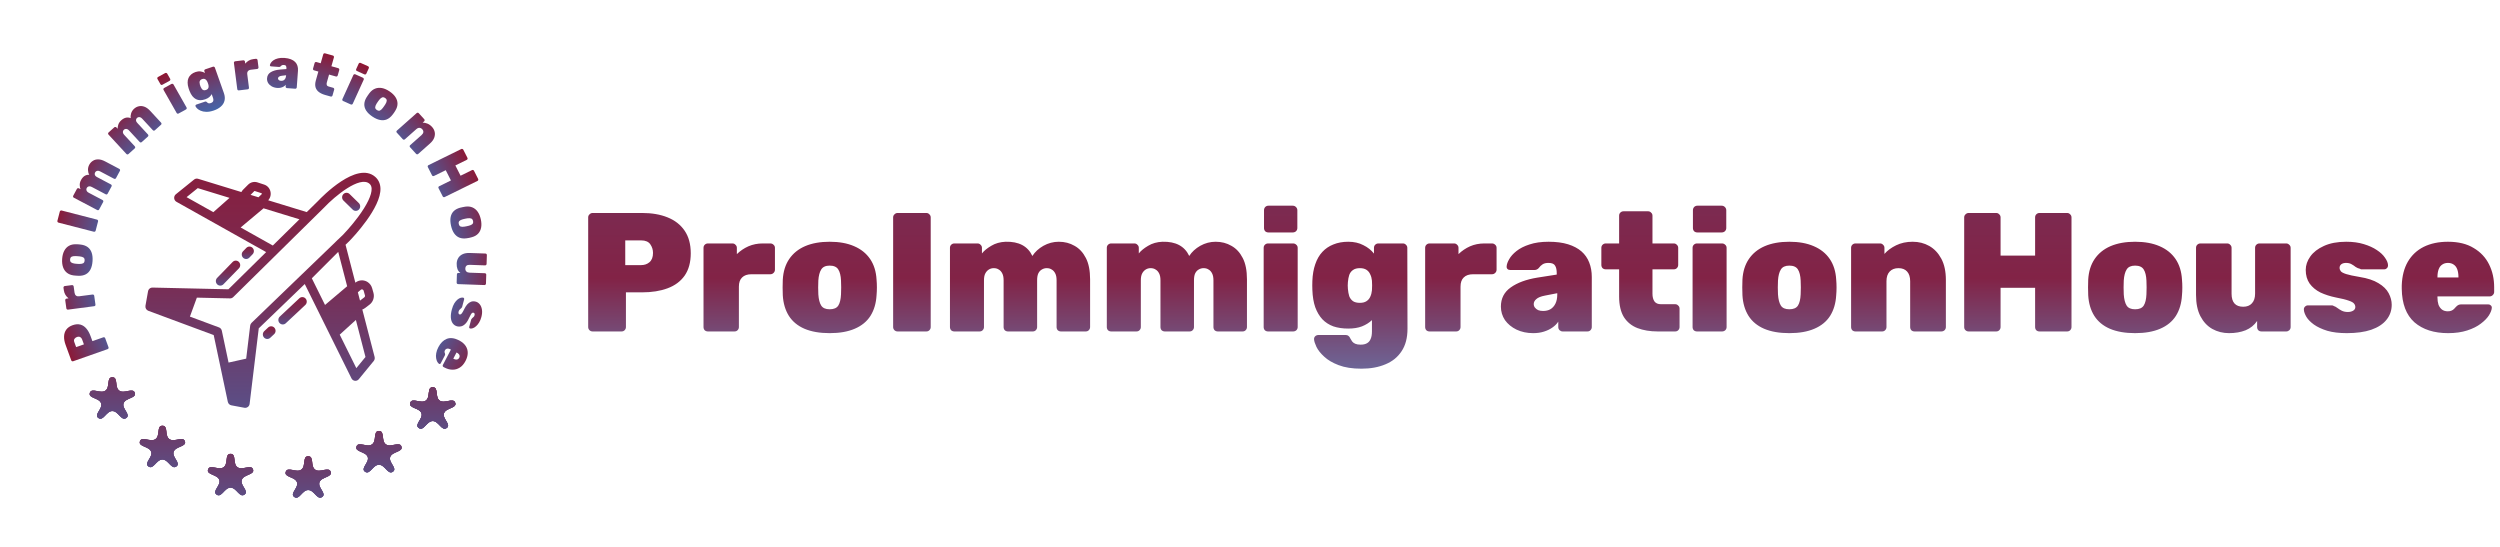 <svg width="2127" height="465" viewBox="0 0 2127 465" fill="none" xmlns="http://www.w3.org/2000/svg">
<g clip-path="url(#clip0_973_58)">
<mask id="mask0_973_58" style="mask-type:luminance" maskUnits="userSpaceOnUse" x="0" y="0" width="472" height="465">
<path d="M472 0H0V465H472V0Z" fill="white"/>
</mask>
<g mask="url(#mask0_973_58)">
<g filter="url(#filter0_d_973_58)">
<path d="M406.853 234.397C406.853 329.666 329.622 406.897 234.353 406.897C139.083 406.897 61.852 329.666 61.852 234.397C61.852 139.128 139.083 61.897 234.353 61.897C329.622 61.897 406.853 139.128 406.853 234.397Z" stroke="white" stroke-width="55"/>
</g>
<path d="M387.302 342.694C385.677 337.975 378.312 343.786 374.091 340.871C369.863 337.95 373.391 329.448 368.168 329.448C362.946 329.448 366.471 337.95 362.245 340.871C358.025 343.786 350.658 337.975 349.035 342.694C347.409 347.422 356.99 346.863 358.6 351.596C360.208 356.325 352.119 361.221 356.341 364.143C360.564 367.065 362.946 358.209 368.166 358.209C373.386 358.209 375.768 367.065 379.991 364.143C384.212 361.221 376.123 356.325 377.73 351.596C379.342 346.862 388.927 347.423 387.302 342.694Z" fill="url(#paint0_linear_973_58)"/>
<path d="M387.302 342.694C385.677 337.975 378.312 343.786 374.091 340.871C369.863 337.95 373.391 329.448 368.168 329.448C362.946 329.448 366.471 337.95 362.245 340.871C358.025 343.786 350.658 337.975 349.035 342.694C347.409 347.422 356.99 346.863 358.6 351.596C360.208 356.325 352.119 361.221 356.341 364.143C360.564 367.065 362.946 358.209 368.166 358.209C373.386 358.209 375.768 367.065 379.991 364.143C384.212 361.221 376.123 356.325 377.73 351.596C379.342 346.862 388.927 347.423 387.302 342.694Z" fill="url(#paint1_linear_973_58)"/>
<path d="M387.302 342.694C385.677 337.975 378.312 343.786 374.091 340.871C369.863 337.95 373.391 329.448 368.168 329.448C362.946 329.448 366.471 337.95 362.245 340.871C358.025 343.786 350.658 337.975 349.035 342.694C347.409 347.422 356.99 346.863 358.6 351.596C360.208 356.325 352.119 361.221 356.341 364.143C360.564 367.065 362.946 358.209 368.166 358.209C373.386 358.209 375.768 367.065 379.991 364.143C384.212 361.221 376.123 356.325 377.73 351.596C379.342 346.862 388.927 347.423 387.302 342.694Z" fill="url(#paint2_linear_973_58)"/>
<path d="M387.302 342.694C385.677 337.975 378.312 343.786 374.091 340.871C369.863 337.95 373.391 329.448 368.168 329.448C362.946 329.448 366.471 337.95 362.245 340.871C358.025 343.786 350.658 337.975 349.035 342.694C347.409 347.422 356.99 346.863 358.6 351.596C360.208 356.325 352.119 361.221 356.341 364.143C360.564 367.065 362.946 358.209 368.166 358.209C373.386 358.209 375.768 367.065 379.991 364.143C384.212 361.221 376.123 356.325 377.73 351.596C379.342 346.862 388.927 347.423 387.302 342.694Z" fill="url(#paint3_linear_973_58)"/>
<path d="M341.555 379.906C339.93 375.186 332.565 380.998 328.344 378.082C324.116 375.161 327.644 366.659 322.421 366.659C317.199 366.659 320.724 375.161 316.498 378.082C312.278 380.998 304.911 375.186 303.288 379.906C301.662 384.633 311.243 384.075 312.853 388.807C314.461 393.536 306.372 398.432 310.594 401.354C314.817 404.277 317.199 395.42 322.419 395.42C327.639 395.42 330.021 404.277 334.244 401.354C338.465 398.432 330.376 393.536 331.983 388.807C333.595 384.073 343.18 384.634 341.555 379.906Z" fill="url(#paint4_linear_973_58)"/>
<path d="M341.555 379.906C339.93 375.186 332.565 380.998 328.344 378.082C324.116 375.161 327.644 366.659 322.421 366.659C317.199 366.659 320.724 375.161 316.498 378.082C312.278 380.998 304.911 375.186 303.288 379.906C301.662 384.633 311.243 384.075 312.853 388.807C314.461 393.536 306.372 398.432 310.594 401.354C314.817 404.277 317.199 395.42 322.419 395.42C327.639 395.42 330.021 404.277 334.244 401.354C338.465 398.432 330.376 393.536 331.983 388.807C333.595 384.073 343.18 384.634 341.555 379.906Z" fill="url(#paint5_linear_973_58)"/>
<path d="M341.555 379.906C339.93 375.186 332.565 380.998 328.344 378.082C324.116 375.161 327.644 366.659 322.421 366.659C317.199 366.659 320.724 375.161 316.498 378.082C312.278 380.998 304.911 375.186 303.288 379.906C301.662 384.633 311.243 384.075 312.853 388.807C314.461 393.536 306.372 398.432 310.594 401.354C314.817 404.277 317.199 395.42 322.419 395.42C327.639 395.42 330.021 404.277 334.244 401.354C338.465 398.432 330.376 393.536 331.983 388.807C333.595 384.073 343.18 384.634 341.555 379.906Z" fill="url(#paint6_linear_973_58)"/>
<path d="M215.281 399.371C213.656 394.652 206.291 400.463 202.07 397.547C197.841 394.626 201.369 386.125 196.147 386.125C190.924 386.125 194.45 394.626 190.224 397.547C186.003 400.463 178.636 394.651 177.013 399.371C175.387 404.099 184.969 403.54 186.579 408.273C188.187 413.002 180.098 417.897 184.319 420.819C188.542 423.742 190.924 414.886 196.144 414.886C201.364 414.886 203.746 423.742 207.97 420.819C212.19 417.897 204.102 413.002 205.709 408.273C207.321 403.539 216.905 404.1 215.281 399.371Z" fill="url(#paint7_linear_973_58)"/>
<path d="M215.281 399.371C213.656 394.652 206.291 400.463 202.07 397.547C197.841 394.626 201.369 386.125 196.147 386.125C190.924 386.125 194.45 394.626 190.224 397.547C186.003 400.463 178.636 394.651 177.013 399.371C175.387 404.099 184.969 403.54 186.579 408.273C188.187 413.002 180.098 417.897 184.319 420.819C188.542 423.742 190.924 414.886 196.144 414.886C201.364 414.886 203.746 423.742 207.97 420.819C212.19 417.897 204.102 413.002 205.709 408.273C207.321 403.539 216.905 404.1 215.281 399.371Z" fill="url(#paint8_linear_973_58)"/>
<path d="M215.281 399.371C213.656 394.652 206.291 400.463 202.07 397.547C197.841 394.626 201.369 386.125 196.147 386.125C190.924 386.125 194.45 394.626 190.224 397.547C186.003 400.463 178.636 394.651 177.013 399.371C175.387 404.099 184.969 403.54 186.579 408.273C188.187 413.002 180.098 417.897 184.319 420.819C188.542 423.742 190.924 414.886 196.144 414.886C201.364 414.886 203.746 423.742 207.97 420.819C212.19 417.897 204.102 413.002 205.709 408.273C207.321 403.539 216.905 404.1 215.281 399.371Z" fill="url(#paint9_linear_973_58)"/>
<path d="M114.713 334.205C113.088 329.486 105.723 335.297 101.502 332.381C97.274 329.46 100.802 320.958 95.579 320.958C90.357 320.958 93.882 329.46 89.657 332.381C85.436 335.297 78.069 329.485 76.446 334.205C74.82 338.933 84.401 338.374 86.011 343.107C87.62 347.836 79.53 352.731 83.752 355.653C87.975 358.576 90.357 349.72 95.577 349.72C100.797 349.72 103.179 358.576 107.402 355.653C111.623 352.731 103.534 347.836 105.141 343.107C106.753 338.373 116.338 338.934 114.713 334.205Z" fill="url(#paint10_linear_973_58)"/>
<path d="M114.713 334.205C113.088 329.486 105.723 335.297 101.502 332.381C97.274 329.46 100.802 320.958 95.579 320.958C90.357 320.958 93.882 329.46 89.657 332.381C85.436 335.297 78.069 329.485 76.446 334.205C74.82 338.933 84.401 338.374 86.011 343.107C87.62 347.836 79.53 352.731 83.752 355.653C87.975 358.576 90.357 349.72 95.577 349.72C100.797 349.72 103.179 358.576 107.402 355.653C111.623 352.731 103.534 347.836 105.141 343.107C106.753 338.373 116.338 338.934 114.713 334.205Z" fill="url(#paint11_linear_973_58)"/>
<path d="M114.713 334.205C113.088 329.486 105.723 335.297 101.502 332.381C97.274 329.46 100.802 320.958 95.579 320.958C90.357 320.958 93.882 329.46 89.657 332.381C85.436 335.297 78.069 329.485 76.446 334.205C74.82 338.933 84.401 338.374 86.011 343.107C87.62 347.836 79.53 352.731 83.752 355.653C87.975 358.576 90.357 349.72 95.577 349.72C100.797 349.72 103.179 358.576 107.402 355.653C111.623 352.731 103.534 347.836 105.141 343.107C106.753 338.373 116.338 338.934 114.713 334.205Z" fill="url(#paint12_linear_973_58)"/>
<path d="M157.321 375.449C155.696 370.73 148.331 376.541 144.11 373.625C139.881 370.704 143.409 362.203 138.187 362.203C132.964 362.203 136.49 370.704 132.264 373.625C128.043 376.541 120.676 370.73 119.053 375.449C117.427 380.177 127.009 379.618 128.619 384.351C130.227 389.08 122.138 393.976 126.359 396.897C130.582 399.82 132.964 390.964 138.184 390.964C143.404 390.964 145.786 399.82 150.01 396.897C154.23 393.976 146.142 389.08 147.749 384.351C149.361 379.617 158.946 380.178 157.321 375.449Z" fill="url(#paint13_linear_973_58)"/>
<path d="M157.321 375.449C155.696 370.73 148.331 376.541 144.11 373.625C139.881 370.704 143.409 362.203 138.187 362.203C132.964 362.203 136.49 370.704 132.264 373.625C128.043 376.541 120.676 370.73 119.053 375.449C117.427 380.177 127.009 379.618 128.619 384.351C130.227 389.08 122.138 393.976 126.359 396.897C130.582 399.82 132.964 390.964 138.184 390.964C143.404 390.964 145.786 399.82 150.01 396.897C154.23 393.976 146.142 389.08 147.749 384.351C149.361 379.617 158.946 380.178 157.321 375.449Z" fill="url(#paint14_linear_973_58)"/>
<path d="M157.321 375.449C155.696 370.73 148.331 376.541 144.11 373.625C139.881 370.704 143.409 362.203 138.187 362.203C132.964 362.203 136.49 370.704 132.264 373.625C128.043 376.541 120.676 370.73 119.053 375.449C117.427 380.177 127.009 379.618 128.619 384.351C130.227 389.08 122.138 393.976 126.359 396.897C130.582 399.82 132.964 390.964 138.184 390.964C143.404 390.964 145.786 399.82 150.01 396.897C154.23 393.976 146.142 389.08 147.749 384.351C149.361 379.617 158.946 380.178 157.321 375.449Z" fill="url(#paint15_linear_973_58)"/>
<path d="M281.366 401.406C279.741 396.686 272.375 402.498 268.155 399.582C263.926 396.661 267.454 388.159 262.232 388.159C257.009 388.159 260.535 396.661 256.309 399.582C252.088 402.498 244.721 396.686 243.098 401.406C241.472 406.133 251.054 405.575 252.664 410.307C254.272 415.036 246.183 419.932 250.404 422.854C254.627 425.777 257.009 416.92 262.229 416.92C267.449 416.92 269.831 425.777 274.055 422.854C278.275 419.932 270.187 415.036 271.793 410.307C273.406 405.573 282.99 406.134 281.366 401.406Z" fill="url(#paint16_linear_973_58)"/>
<path d="M281.366 401.406C279.741 396.686 272.375 402.498 268.155 399.582C263.926 396.661 267.454 388.159 262.232 388.159C257.009 388.159 260.535 396.661 256.309 399.582C252.088 402.498 244.721 396.686 243.098 401.406C241.472 406.133 251.054 405.575 252.664 410.307C254.272 415.036 246.183 419.932 250.404 422.854C254.627 425.777 257.009 416.92 262.229 416.92C267.449 416.92 269.831 425.777 274.055 422.854C278.275 419.932 270.187 415.036 271.793 410.307C273.406 405.573 282.99 406.134 281.366 401.406Z" fill="url(#paint17_linear_973_58)"/>
<path d="M281.366 401.406C279.741 396.686 272.375 402.498 268.155 399.582C263.926 396.661 267.454 388.159 262.232 388.159C257.009 388.159 260.535 396.661 256.309 399.582C252.088 402.498 244.721 396.686 243.098 401.406C241.472 406.133 251.054 405.575 252.664 410.307C254.272 415.036 246.183 419.932 250.404 422.854C254.627 425.777 257.009 416.92 262.229 416.92C267.449 416.92 269.831 425.777 274.055 422.854C278.275 419.932 270.187 415.036 271.793 410.307C273.406 405.573 282.99 406.134 281.366 401.406Z" fill="url(#paint18_linear_973_58)"/>
<path d="M92.318 295.454C92.428 295.755 92.421 296.062 92.297 296.377C92.143 296.703 91.901 296.924 91.568 297.04L62.225 307.354C61.893 307.471 61.577 307.446 61.278 307.28C60.949 307.124 60.729 306.896 60.62 306.596L55.818 293.428C54.864 290.812 54.429 288.405 54.512 286.205C54.584 283.975 55.223 282.037 56.428 280.393C57.634 278.748 59.444 277.501 61.859 276.652C64.275 275.803 66.464 275.644 68.428 276.175C70.363 276.716 72.049 277.836 73.486 279.536C74.912 281.205 76.102 283.347 77.056 285.963L78.618 290.247L87.901 286.984C88.233 286.867 88.564 286.887 88.893 287.042C89.181 287.179 89.386 287.412 89.506 287.743L92.318 295.454ZM71.393 292.99L69.847 288.751C69.529 287.879 69.004 287.233 68.272 286.812C67.498 286.372 66.553 286.348 65.436 286.74C64.591 287.038 63.908 287.549 63.39 288.274C62.871 288.999 62.819 289.933 63.236 291.075L64.782 295.314L71.393 292.99Z" fill="url(#paint19_linear_973_58)"/>
<path d="M81.205 259.116C81.253 259.465 81.184 259.78 80.997 260.063C80.774 260.318 80.488 260.469 80.139 260.515L57.867 263.436C57.518 263.482 57.217 263.409 56.964 263.216C56.674 262.996 56.506 262.711 56.457 262.363L55.497 255.469C55.448 255.12 55.535 254.819 55.758 254.563C55.945 254.281 56.213 254.117 56.562 254.071L58.323 253.84C57.27 253.01 56.39 252.028 55.683 250.894C54.972 249.729 54.514 248.417 54.311 246.959L54.013 244.82C53.965 244.471 54.05 244.154 54.268 243.867C54.455 243.584 54.723 243.42 55.072 243.374L61.211 242.569C61.56 242.523 61.879 242.61 62.169 242.83C62.458 243.051 62.627 243.335 62.675 243.684L63.417 249.008C63.576 250.149 63.999 250.981 64.685 251.504C65.34 252.032 66.239 252.22 67.381 252.071L78.755 250.578C79.104 250.533 79.423 250.62 79.713 250.84C79.966 251.033 80.116 251.304 80.165 251.652L81.205 259.116Z" fill="url(#paint20_linear_973_58)"/>
<path d="M78.737 222.157C78.543 224.966 77.965 227.315 77.001 229.202C76.038 231.058 74.725 232.44 73.058 233.346C71.361 234.251 69.374 234.686 67.099 234.65C66.426 234.634 65.691 234.597 64.893 234.54C64.095 234.482 63.362 234.414 62.694 234.334C60.405 234.041 58.499 233.294 56.978 232.094C55.457 230.894 54.348 229.306 53.65 227.331C52.954 225.324 52.699 222.979 52.883 220.298C53.068 217.616 53.641 215.347 54.603 213.492C55.567 211.604 56.884 210.175 58.555 209.204C60.226 208.233 62.214 207.767 64.521 207.804C65.196 207.789 65.932 207.81 66.73 207.867C67.528 207.924 68.26 208.009 68.925 208.121C71.183 208.412 73.091 209.126 74.648 210.265C76.174 211.401 77.284 212.973 77.98 214.98C78.677 216.955 78.93 219.348 78.737 222.157ZM71.987 221.671C72.067 220.49 71.772 219.651 71.1 219.153C70.43 218.656 69.394 218.325 67.994 218.16C67.517 218.094 66.864 218.031 66.034 217.971C65.204 217.911 64.549 217.88 64.068 217.878C62.691 217.843 61.636 218.024 60.903 218.42C60.138 218.814 59.715 219.602 59.634 220.783C59.555 221.932 59.867 222.757 60.57 223.257C61.242 223.754 62.26 224.1 63.626 224.295C64.103 224.361 64.756 224.424 65.586 224.484C66.415 224.543 67.071 224.574 67.552 224.577C68.963 224.582 70.034 224.386 70.767 223.99C71.501 223.594 71.906 222.821 71.987 221.671Z" fill="url(#paint21_linear_973_58)"/>
<path d="M81.374 196.263C81.294 196.572 81.113 196.823 80.832 197.015C80.519 197.199 80.193 197.247 79.852 197.159L49.731 189.4C49.391 189.312 49.144 189.117 48.991 188.813C48.808 188.501 48.756 188.191 48.837 187.881L50.887 179.983C50.975 179.642 51.172 179.395 51.476 179.242C51.757 179.05 52.068 178.998 52.409 179.086L82.529 186.845C82.87 186.933 83.132 187.133 83.316 187.444C83.477 187.717 83.513 188.024 83.424 188.364L81.374 196.263Z" fill="url(#paint22_linear_973_58)"/>
<path d="M84.379 178.175C84.212 178.485 83.969 178.701 83.65 178.822C83.317 178.899 82.996 178.856 82.684 178.692L62.818 168.204C62.507 168.04 62.305 167.807 62.213 167.505C62.108 167.16 62.139 166.833 62.306 166.523L65.421 160.731C65.587 160.421 65.837 160.227 66.169 160.15C66.489 160.029 66.804 160.05 67.115 160.215L68.516 160.954C68.125 160.06 67.905 158.949 67.856 157.621C67.78 156.278 68.085 154.901 68.771 153.49C70.459 150.148 72.845 148.549 75.929 148.693C75.258 147.507 74.902 146.143 74.86 144.6C74.832 143.03 75.182 141.569 75.91 140.216C76.698 138.75 77.742 137.619 79.043 136.822C80.33 135.982 81.857 135.576 83.623 135.603C85.36 135.616 87.332 136.205 89.539 137.37L101.51 143.689C101.821 143.854 102.029 144.108 102.134 144.453C102.226 144.755 102.189 145.061 102.022 145.371L98.703 151.543C98.536 151.853 98.293 152.068 97.974 152.189C97.641 152.267 97.319 152.224 97.008 152.059L85.292 145.875C84.557 145.486 83.916 145.293 83.37 145.294C82.796 145.28 82.311 145.405 81.916 145.666C81.508 145.885 81.175 146.234 80.917 146.713C80.675 147.164 80.568 147.632 80.598 148.118C80.599 148.589 80.765 149.057 81.096 149.521C81.415 149.943 81.942 150.348 82.678 150.736L94.393 156.921C94.705 157.085 94.913 157.34 95.018 157.685C95.11 157.987 95.073 158.293 94.906 158.603L91.586 164.775C91.42 165.085 91.177 165.3 90.857 165.421C90.525 165.499 90.203 165.455 89.892 165.291L78.176 159.106C77.44 158.718 76.799 158.524 76.254 158.526C75.68 158.512 75.195 158.636 74.8 158.898C74.392 159.117 74.059 159.466 73.801 159.945C73.558 160.396 73.452 160.864 73.481 161.35C73.511 161.836 73.677 162.303 73.98 162.753C74.283 163.203 74.803 163.622 75.539 164.01L87.254 170.195C87.566 170.359 87.774 170.614 87.879 170.959C87.971 171.261 87.933 171.567 87.767 171.877L84.379 178.175Z" fill="url(#paint23_linear_973_58)"/>
<path d="M109.305 131.052C109.044 131.288 108.742 131.409 108.399 131.416C108.059 131.377 107.77 131.229 107.531 130.97L92.287 114.469C92.049 114.21 91.936 113.924 91.951 113.61C91.968 113.25 92.106 112.953 92.368 112.717L97.257 108.318C97.519 108.083 97.82 107.984 98.159 108.022C98.501 108.016 98.793 108.142 99.031 108.4L100.106 109.564C100.037 108.593 100.203 107.475 100.603 106.211C100.981 104.923 101.732 103.731 102.854 102.635C105.571 100.06 108.362 99.356 111.227 100.524C110.992 99.185 111.114 97.784 111.592 96.321C112.093 94.836 112.915 93.58 114.057 92.553C115.293 91.439 116.66 90.726 118.156 90.412C119.655 90.054 121.233 90.183 122.892 90.8C124.529 91.393 126.194 92.606 127.887 94.44L137.072 104.383C137.311 104.641 137.422 104.95 137.405 105.31C137.391 105.624 137.253 105.899 136.991 106.134L131.782 110.823C131.521 111.058 131.219 111.179 130.876 111.186C130.536 111.148 130.247 110.999 130.008 110.741L121.019 101.009C120.454 100.398 119.914 100.002 119.398 99.82C118.86 99.616 118.361 99.57 117.9 99.684C117.44 99.753 117.009 99.969 116.604 100.333C116.224 100.675 115.966 101.08 115.83 101.546C115.673 101.989 115.673 102.484 115.83 103.031C115.989 103.534 116.351 104.091 116.916 104.702L125.905 114.433C126.144 114.692 126.255 115.001 126.238 115.36C126.224 115.675 126.086 115.95 125.824 116.185L120.615 120.873C120.353 121.109 120.052 121.23 119.709 121.237C119.369 121.198 119.08 121.05 118.841 120.791L109.851 111.06C109.287 110.449 108.747 110.052 108.231 109.871C107.693 109.666 107.194 109.621 106.732 109.734C106.273 109.803 105.842 110.02 105.437 110.384C105.057 110.726 104.799 111.13 104.663 111.597C104.528 112.063 104.528 112.558 104.663 113.082C104.798 113.606 105.148 114.173 105.713 114.785L114.702 124.516C114.941 124.775 115.052 125.084 115.035 125.443C115.021 125.757 114.883 126.032 114.621 126.268L109.305 131.052Z" fill="url(#paint24_linear_973_58)"/>
<path d="M151.967 96.566C151.659 96.735 151.337 96.784 151.002 96.713C150.68 96.598 150.431 96.388 150.258 96.082L139.17 76.545C138.996 76.239 138.952 75.935 139.038 75.632C139.135 75.286 139.339 75.028 139.647 74.858L145.871 71.434C146.18 71.264 146.509 71.229 146.86 71.328C147.195 71.4 147.449 71.588 147.623 71.894L158.711 91.431C158.884 91.737 158.922 92.063 158.824 92.409C158.711 92.727 158.5 92.971 158.191 93.141L151.967 96.566ZM138.191 72.099C137.883 72.268 137.561 72.317 137.226 72.246C136.904 72.131 136.655 71.921 136.482 71.615L133.994 67.232C133.82 66.925 133.768 66.607 133.838 66.276C133.936 65.93 134.139 65.672 134.448 65.503L140.504 62.171C140.812 62.001 141.142 61.966 141.492 62.065C141.843 62.164 142.105 62.367 142.279 62.673L144.766 67.056C144.94 67.363 144.978 67.689 144.88 68.035C144.766 68.353 144.555 68.597 144.247 68.767L138.191 72.099Z" fill="url(#paint25_linear_973_58)"/>
<path d="M181.866 94.027C179.411 94.859 177.253 95.235 175.394 95.155C173.575 95.095 172.022 94.777 170.733 94.199C169.456 93.653 168.451 93.013 167.719 92.281C167.027 91.57 166.582 90.977 166.382 90.504C166.235 90.183 166.24 89.86 166.397 89.536C166.566 89.243 166.816 89.04 167.15 88.927L174.469 86.448C174.772 86.345 175.041 86.339 175.276 86.428C175.542 86.507 175.788 86.677 176.015 86.938C176.262 87.158 176.525 87.373 176.802 87.583C177.11 87.783 177.472 87.897 177.889 87.925C178.305 87.953 178.802 87.869 179.378 87.674C180.075 87.438 180.593 87.127 180.932 86.742C181.302 86.347 181.503 85.856 181.535 85.271C181.597 84.676 181.479 83.956 181.182 83.11L180.115 80.076C179.632 81.017 178.934 81.878 178.022 82.66C177.129 83.402 175.971 84.014 174.546 84.496C173.061 84.999 171.659 85.255 170.339 85.262C169.038 85.23 167.83 84.929 166.715 84.361C165.63 83.783 164.616 82.927 163.675 81.793C162.764 80.649 161.96 79.181 161.262 77.391C160.956 76.616 160.68 75.831 160.434 75.036C159.901 73.325 159.633 71.743 159.631 70.291C159.619 68.809 159.868 67.491 160.378 66.339C160.889 65.186 161.641 64.188 162.633 63.345C163.645 62.462 164.894 61.769 166.379 61.266C167.925 60.742 169.38 60.587 170.744 60.801C172.127 60.974 173.348 61.406 174.404 62.095L173.863 60.556C173.746 60.224 173.757 59.916 173.894 59.633C174.052 59.309 174.297 59.091 174.631 58.978L181.223 56.745C181.556 56.633 181.872 56.661 182.169 56.831C182.485 56.96 182.702 57.19 182.819 57.522L190.474 79.152C191.334 81.598 191.51 83.785 191.001 85.714C190.522 87.633 189.491 89.283 187.908 90.663C186.335 92.074 184.321 93.196 181.866 94.027ZM175.263 76.551C175.991 76.304 176.529 75.953 176.877 75.497C177.226 75.041 177.421 74.536 177.464 73.981C177.526 73.386 177.475 72.761 177.313 72.106C177.248 71.825 177.109 71.382 176.897 70.778C176.685 70.174 176.521 69.757 176.406 69.525C176.122 68.912 175.774 68.405 175.362 68.004C174.969 67.562 174.493 67.268 173.932 67.12C173.371 66.972 172.727 67.021 172 67.268C171.212 67.534 170.649 67.911 170.311 68.397C169.962 68.853 169.783 69.403 169.772 70.049C169.782 70.654 169.883 71.329 170.077 72.074C170.24 72.728 170.457 73.347 170.73 73.931C171.045 74.635 171.395 75.243 171.778 75.755C172.182 76.226 172.669 76.551 173.24 76.729C173.801 76.877 174.475 76.817 175.263 76.551Z" fill="url(#paint26_linear_973_58)"/>
<path d="M203.262 76.893C202.913 76.935 202.597 76.86 202.314 76.669C202.059 76.441 201.909 76.153 201.865 75.804L199.02 53.521C198.975 53.172 199.05 52.873 199.244 52.624C199.466 52.34 199.751 52.176 200.101 52.134L207.011 51.306C207.361 51.264 207.663 51.357 207.918 51.584C208.2 51.776 208.364 52.047 208.408 52.396L208.633 54.157C209.469 53.123 210.456 52.263 211.595 51.579C212.765 50.891 214.081 50.459 215.542 50.284L217.687 50.027C218.036 49.985 218.354 50.076 218.641 50.299C218.924 50.491 219.087 50.762 219.132 51.111L219.916 57.253C219.961 57.602 219.872 57.919 219.65 58.203C219.428 58.488 219.143 58.651 218.793 58.693L213.456 59.332C212.312 59.469 211.476 59.876 210.95 60.551C210.419 61.195 210.227 62.088 210.373 63.231L211.826 74.61C211.87 74.96 211.782 75.276 211.56 75.561C211.366 75.809 211.094 75.955 210.745 75.997L203.262 76.893Z" fill="url(#paint27_linear_973_58)"/>
<path d="M235.795 74.814C234.04 74.681 232.485 74.227 231.13 73.45C229.806 72.676 228.786 71.701 228.07 70.523C227.387 69.317 227.097 68.011 227.199 66.607C227.366 64.309 228.422 62.575 230.368 61.407C232.348 60.209 234.92 59.472 238.084 59.198L243.651 58.752L243.676 58.417C243.747 57.428 243.641 56.681 243.357 56.178C243.107 55.646 242.503 55.344 241.546 55.272C240.876 55.221 240.324 55.308 239.891 55.532C239.457 55.755 239.048 56.094 238.662 56.546C238.317 56.873 237.89 57.017 237.379 56.978L230.631 56.468C230.28 56.442 230.015 56.326 229.838 56.12C229.66 55.914 229.599 55.652 229.654 55.336C229.728 54.764 230.016 54.111 230.518 53.379C231.023 52.615 231.764 51.901 232.743 51.237C233.756 50.543 235.03 50.014 236.564 49.648C238.101 49.251 239.922 49.132 242.028 49.291C244.166 49.452 245.984 49.83 247.481 50.425C248.977 51.019 250.189 51.785 251.116 52.721C252.042 53.658 252.7 54.767 253.088 56.047C253.478 57.296 253.619 58.671 253.51 60.171L252.481 74.342C252.456 74.693 252.306 74.986 252.032 75.222C251.793 75.429 251.497 75.519 251.146 75.492L244.158 74.964C243.839 74.94 243.56 74.807 243.321 74.564C243.084 74.289 242.979 73.977 243.004 73.626L243.115 72.094C242.654 72.701 242.055 73.217 241.319 73.642C240.614 74.071 239.788 74.393 238.842 74.611C237.928 74.83 236.912 74.898 235.795 74.814ZM239.027 68.752C239.825 68.812 240.522 68.704 241.12 68.429C241.751 68.124 242.268 67.633 242.67 66.957C243.072 66.282 243.312 65.417 243.388 64.364L243.412 64.029L239.918 64.439C238.721 64.573 237.867 64.846 237.356 65.256C236.847 65.635 236.574 66.08 236.537 66.59C236.509 66.973 236.596 67.317 236.799 67.621C237.001 67.925 237.287 68.187 237.656 68.408C238.059 68.599 238.516 68.713 239.027 68.752Z" fill="url(#paint28_linear_973_58)"/>
<path d="M276.594 80.787C274.499 80.199 272.738 79.372 271.31 78.306C269.913 77.249 268.964 75.902 268.463 74.266C268.002 72.607 268.098 70.623 268.752 68.314L270.857 60.878L267.207 59.853C266.868 59.758 266.605 59.568 266.42 59.283C266.274 58.976 266.249 58.654 266.345 58.315L267.666 53.65C267.762 53.312 267.948 53.065 268.225 52.91C268.541 52.733 268.869 52.692 269.207 52.787L272.858 53.812L275.003 46.238C275.099 45.899 275.285 45.653 275.562 45.498C275.878 45.32 276.206 45.279 276.545 45.375L283.245 47.257C283.584 47.352 283.827 47.553 283.972 47.86C284.158 48.144 284.203 48.456 284.107 48.795L281.962 56.369L287.785 58.004C288.124 58.099 288.366 58.3 288.512 58.607C288.697 58.892 288.742 59.204 288.646 59.542L287.325 64.207C287.229 64.546 287.023 64.804 286.707 64.981C286.43 65.136 286.123 65.165 285.784 65.07L279.961 63.435L278.078 70.086C277.825 70.978 277.809 71.739 278.031 72.366C278.261 72.962 278.777 73.373 279.578 73.598L283.459 74.688C283.798 74.783 284.041 74.984 284.187 75.291C284.372 75.576 284.417 75.888 284.321 76.226L282.895 81.26C282.799 81.599 282.593 81.857 282.277 82.034C282.001 82.189 281.693 82.219 281.354 82.124L276.594 80.787Z" fill="url(#paint29_linear_973_58)"/>
<path d="M291.951 85.95C291.63 85.806 291.399 85.58 291.258 85.272C291.16 84.947 291.183 84.625 291.329 84.304L300.633 63.858C300.779 63.537 301.001 63.321 301.298 63.209C301.637 63.08 301.968 63.088 302.289 63.232L308.773 66.134C309.095 66.277 309.319 66.518 309.447 66.856C309.588 67.164 309.585 67.479 309.439 67.799L300.135 88.246C299.99 88.566 299.747 88.791 299.407 88.919C299.081 89.018 298.757 88.996 298.436 88.852L291.951 85.95ZM303.669 60.431C303.348 60.287 303.117 60.061 302.976 59.753C302.877 59.428 302.901 59.106 303.047 58.785L305.134 54.198C305.28 53.877 305.508 53.647 305.819 53.505C306.158 53.377 306.489 53.384 306.81 53.528L313.119 56.352C313.44 56.495 313.665 56.736 313.793 57.074C313.92 57.411 313.911 57.74 313.765 58.061L311.678 62.648C311.532 62.968 311.289 63.193 310.95 63.321C310.623 63.421 310.299 63.398 309.978 63.255L303.669 60.431Z" fill="url(#paint30_linear_973_58)"/>
<path d="M316.748 99.12C314.416 97.542 312.677 95.864 311.534 94.086C310.416 92.326 309.888 90.501 309.95 88.611C310.03 86.694 310.662 84.766 311.848 82.825C312.203 82.254 312.609 81.64 313.063 80.982C313.518 80.324 313.95 79.727 314.359 79.192C315.774 77.368 317.388 76.103 319.199 75.397C321.009 74.69 322.946 74.532 325.01 74.924C327.1 75.333 329.258 76.29 331.484 77.797C333.711 79.303 335.382 80.936 336.5 82.696C337.643 84.475 338.211 86.327 338.203 88.252C338.194 90.178 337.588 92.125 336.384 94.092C336.055 94.681 335.663 95.304 335.208 95.962C334.754 96.62 334.309 97.208 333.874 97.725C332.476 99.522 330.889 100.805 329.113 101.574C327.355 102.317 325.431 102.483 323.342 102.074C321.278 101.683 319.08 100.698 316.748 99.12ZM320.596 93.553C321.576 94.216 322.452 94.384 323.224 94.055C323.995 93.727 324.807 93.002 325.661 91.88C325.96 91.503 326.347 90.972 326.82 90.287C327.293 89.603 327.652 89.054 327.899 88.642C328.628 87.474 329.007 86.475 329.036 85.644C329.084 84.788 328.617 84.028 327.636 83.365C326.682 82.719 325.81 82.574 325.021 82.928C324.25 83.256 323.433 83.959 322.571 85.038C322.272 85.415 321.886 85.945 321.413 86.63C320.94 87.314 320.58 87.863 320.333 88.276C319.612 89.488 319.237 90.509 319.208 91.339C319.179 92.169 319.642 92.907 320.596 93.553Z" fill="url(#paint31_linear_973_58)"/>
<path d="M337.607 112.86C337.37 112.599 337.249 112.3 337.244 111.962C337.285 111.627 337.437 111.342 337.701 111.109L354.512 96.209C354.775 95.975 355.066 95.867 355.384 95.884C355.748 95.904 356.049 96.043 356.286 96.304L360.969 101.452C361.206 101.712 361.304 102.01 361.263 102.346C361.268 102.684 361.139 102.969 360.875 103.203L359.582 104.349C360.86 104.328 362.214 104.603 363.643 105.175C365.072 105.747 366.379 106.684 367.563 107.986C368.726 109.264 369.482 110.689 369.831 112.261C370.179 113.833 370.046 115.47 369.43 117.17C368.814 118.87 367.596 120.527 365.776 122.14L355.79 130.991C355.527 131.225 355.213 131.332 354.849 131.312C354.509 131.271 354.221 131.121 353.984 130.861L348.88 125.251C348.643 124.99 348.523 124.691 348.518 124.353C348.559 124.018 348.711 123.733 348.974 123.5L358.709 114.872C359.595 114.086 360.084 113.268 360.175 112.418C360.266 111.567 359.957 110.751 359.246 109.97C358.535 109.189 357.736 108.786 356.848 108.761C355.96 108.736 355.073 109.116 354.187 109.901L344.452 118.529C344.189 118.763 343.875 118.87 343.511 118.85C343.193 118.833 342.915 118.694 342.678 118.434L337.607 112.86Z" fill="url(#paint32_linear_973_58)"/>
<path d="M364.008 142.167C363.863 141.882 363.835 141.576 363.92 141.249C364.005 140.922 364.219 140.673 364.563 140.504L392.478 126.783C392.794 126.628 393.111 126.615 393.427 126.745C393.774 126.86 394.018 127.06 394.163 127.346L397.705 134.322C397.865 134.636 397.88 134.949 397.752 135.262C397.667 135.589 397.465 135.83 397.149 135.986L387.414 140.771L391.847 149.502L401.582 144.717C401.898 144.562 402.208 144.534 402.509 144.635C402.855 144.751 403.108 144.965 403.267 145.279L406.809 152.256C406.968 152.569 406.985 152.883 406.856 153.195C406.771 153.522 406.57 153.764 406.254 153.919L378.339 167.639C378.024 167.795 377.693 167.815 377.347 167.699C377.045 167.598 376.814 167.391 376.654 167.077L373.114 160.101C372.954 159.787 372.917 159.466 373.002 159.139C373.131 158.827 373.352 158.593 373.668 158.437L383.662 153.525L379.23 144.794L369.235 149.706C368.919 149.861 368.589 149.881 368.244 149.766C367.941 149.665 367.709 149.458 367.55 149.144L364.008 142.167Z" fill="url(#paint33_linear_973_58)"/>
<path d="M383.708 191.927C383.108 189.175 383.007 186.761 383.405 184.685C383.811 182.639 384.687 180.953 386.035 179.626C387.415 178.293 389.203 177.333 391.4 176.744C392.051 176.576 392.768 176.41 393.551 176.247C394.335 176.084 395.059 175.95 395.723 175.844C398.006 175.499 400.047 175.695 401.845 176.432C403.643 177.169 405.155 178.391 406.378 180.097C407.609 181.834 408.511 184.016 409.084 186.642C409.657 189.269 409.741 191.604 409.336 193.65C408.937 195.727 408.071 197.46 406.736 198.849C405.402 200.238 403.62 201.23 401.392 201.825C400.748 202.024 400.034 202.206 399.251 202.369C398.468 202.532 397.74 202.651 397.069 202.725C394.817 203.063 392.783 202.898 390.967 202.231C389.183 201.556 387.675 200.35 386.444 198.613C385.221 196.907 384.309 194.678 383.708 191.927ZM390.334 190.547C390.586 191.704 391.105 192.429 391.89 192.723C392.674 193.018 393.763 193.052 395.155 192.828C395.632 192.761 396.277 192.643 397.092 192.474C397.906 192.304 398.545 192.155 399.008 192.025C400.342 191.682 401.305 191.22 401.899 190.639C402.524 190.051 402.71 189.179 402.458 188.022C402.212 186.897 401.682 186.19 400.866 185.902C400.081 185.608 399.005 185.555 397.637 185.741C397.16 185.808 396.515 185.926 395.7 186.096C394.886 186.265 394.247 186.415 393.784 186.544C392.426 186.925 391.45 187.406 390.856 187.987C390.263 188.568 390.088 189.421 390.334 190.547Z" fill="url(#paint34_linear_973_58)"/>
<path d="M388.545 224.205C388.599 222.478 389.049 220.909 389.893 219.498C390.737 218.119 391.972 217.042 393.597 216.267C395.222 215.492 397.25 215.148 399.68 215.234L413.016 215.706C413.368 215.718 413.652 215.84 413.869 216.072C414.116 216.337 414.235 216.646 414.224 216.997L413.986 224.578C413.975 224.929 413.838 225.213 413.575 225.428C413.343 225.676 413.051 225.793 412.699 225.781L399.699 225.321C397.237 225.233 395.971 226.293 395.902 228.5C395.868 229.556 396.163 230.383 396.784 230.981C397.405 231.611 398.306 231.947 399.49 231.989L412.49 232.45C412.841 232.462 413.126 232.584 413.343 232.816C413.59 233.081 413.709 233.389 413.698 233.741L413.459 241.321C413.449 241.641 413.312 241.925 413.049 242.171C412.817 242.419 412.525 242.537 412.173 242.525L389.723 241.73C389.371 241.717 389.071 241.579 388.824 241.314C388.608 241.05 388.505 240.758 388.515 240.438L388.735 233.434C388.746 233.082 388.868 232.782 389.1 232.534C389.362 232.319 389.67 232.218 390.022 232.231L391.748 232.292C390.59 231.45 389.745 230.332 389.213 228.936C388.712 227.541 388.49 225.964 388.545 224.205Z" fill="url(#paint35_linear_973_58)"/>
<path d="M384.436 263.301C384.998 261.199 385.694 259.463 386.524 258.094C387.385 256.734 388.284 255.664 389.221 254.886C390.149 254.14 391.027 253.644 391.854 253.4C392.712 253.164 393.424 253.105 393.989 253.221C394.337 253.281 394.591 253.447 394.75 253.721C394.931 254.034 394.984 254.33 394.91 254.608L393.112 261.331C393.103 261.362 393.075 261.405 393.028 261.458C393.011 261.52 392.964 261.574 392.886 261.619C392.654 261.988 392.354 262.306 391.985 262.572C391.607 262.869 391.252 263.205 390.92 263.581C390.579 263.987 390.326 264.499 390.161 265.118C390.02 265.643 390.005 266.135 390.114 266.595C390.245 267.093 390.528 267.4 390.961 267.515C391.332 267.613 391.69 267.576 392.034 267.402C392.371 267.26 392.762 266.85 393.208 266.174C393.684 265.506 394.297 264.394 395.044 262.837C395.759 261.405 396.579 260.132 397.506 259.021C398.455 257.949 399.539 257.177 400.759 256.706C401.969 256.265 403.317 256.242 404.802 256.636C406.07 256.972 407.18 257.714 408.132 258.86C409.084 260.007 409.712 261.498 410.016 263.333C410.343 265.207 410.184 267.35 409.539 269.761C409.051 271.585 408.405 273.135 407.6 274.412C406.786 275.719 405.927 276.765 405.021 277.551C404.107 278.368 403.212 278.925 402.338 279.223C401.455 279.552 400.715 279.654 400.12 279.529C399.771 279.469 399.502 279.299 399.312 279.017C399.154 278.743 399.112 278.467 399.186 278.189L400.811 272.114C400.836 272.021 400.865 271.913 400.898 271.789C400.953 271.705 401.02 271.64 401.099 271.595C401.307 271.186 401.585 270.83 401.932 270.524C402.301 270.258 402.648 269.953 402.972 269.608C403.327 269.272 403.587 268.795 403.752 268.177C403.893 267.651 403.885 267.185 403.728 266.78C403.564 266.405 403.28 266.164 402.878 266.058C402.538 265.967 402.2 265.994 401.863 266.136C401.527 266.279 401.132 266.703 400.678 267.411C400.223 268.118 399.634 269.269 398.909 270.865C397.99 272.938 396.955 274.518 395.803 275.603C394.683 276.696 393.522 277.381 392.322 277.659C391.121 277.936 389.995 277.936 388.944 277.657C387.366 277.238 386.118 276.394 385.199 275.124C384.272 273.885 383.731 272.251 383.578 270.224C383.447 268.236 383.733 265.929 384.436 263.301Z" fill="url(#paint36_linear_973_58)"/>
<path d="M372.972 295.334C374.827 291.79 377.215 289.437 380.135 288.276C383.068 287.158 386.442 287.543 390.257 289.432C390.371 289.491 390.513 289.564 390.684 289.652C390.883 289.754 391.026 289.828 391.111 289.871C393.428 291.171 395.153 292.705 396.286 294.475C397.432 296.287 397.986 298.264 397.949 300.403C397.898 302.572 397.263 304.818 396.046 307.143C394.68 309.751 393.026 311.635 391.082 312.794C389.152 313.997 387.096 314.577 384.915 314.535C382.762 314.507 380.618 313.945 378.484 312.848L377.289 312.233C377.004 312.087 376.807 311.842 376.698 311.498C376.589 311.154 376.617 310.826 376.78 310.514L383.638 297.417C383.638 297.417 383.61 297.403 383.553 297.373C383.496 297.344 383.439 297.315 383.382 297.286C382.699 296.934 382.042 296.705 381.413 296.597C380.796 296.532 380.228 296.617 379.707 296.853C379.215 297.104 378.82 297.513 378.523 298.08C378.33 298.448 378.224 298.789 378.204 299.103C378.184 299.417 378.215 299.702 378.297 299.96C378.392 300.261 378.488 300.526 378.585 300.756C378.707 301.143 378.752 301.436 378.72 301.635C378.717 301.849 378.626 302.126 378.448 302.466L374.952 309.143C374.818 309.398 374.621 309.566 374.362 309.649C374.087 309.759 373.829 309.735 373.588 309.575C373.09 309.283 372.59 308.72 372.088 307.886C371.614 307.067 371.273 306.028 371.065 304.77C370.842 303.54 370.867 302.113 371.139 300.49C371.411 298.867 372.022 297.148 372.972 295.334ZM388.419 299.875L385.658 305.148L385.743 305.192C386.512 305.587 387.218 305.824 387.863 305.904C388.508 305.984 389.062 305.891 389.526 305.626C390.018 305.375 390.413 304.966 390.71 304.399C391.007 303.832 391.117 303.277 391.04 302.734C390.992 302.205 390.749 301.703 390.312 301.226C389.875 300.75 389.273 300.314 388.504 299.919L388.419 299.875Z" fill="url(#paint37_linear_973_58)"/>
</g>
</g>
<path d="M504.172 282C503.212 282 502.348 281.664 501.58 280.992C500.812 280.224 500.428 279.312 500.428 278.256V184.944C500.428 183.888 500.812 183.024 501.58 182.352C502.348 181.584 503.212 181.2 504.172 181.2H546.22C554.572 181.2 561.82 182.448 567.964 184.944C574.204 187.44 579.052 191.232 582.508 196.32C585.964 201.408 587.692 207.792 587.692 215.472C587.692 223.152 585.964 229.488 582.508 234.48C579.052 239.376 574.204 242.976 567.964 245.28C561.82 247.584 554.572 248.736 546.22 248.736H532.54V278.256C532.54 279.312 532.156 280.224 531.388 280.992C530.716 281.664 529.852 282 528.796 282H504.172ZM531.964 225.552H545.5C548.284 225.552 550.636 224.736 552.556 223.104C554.572 221.376 555.58 218.736 555.58 215.184C555.58 212.496 554.812 210.048 553.276 207.84C551.74 205.632 549.148 204.528 545.5 204.528H531.964V225.552ZM602.295 282C601.239 282 600.327 281.664 599.559 280.992C598.887 280.224 598.551 279.312 598.551 278.256V210.864C598.551 209.808 598.887 208.944 599.559 208.272C600.327 207.504 601.239 207.12 602.295 207.12H623.175C624.231 207.12 625.095 207.504 625.767 208.272C626.535 208.944 626.919 209.808 626.919 210.864V216.192C629.799 213.408 633.063 211.2 636.711 209.568C640.455 207.936 644.535 207.12 648.951 207.12H655.431C656.487 207.12 657.399 207.504 658.167 208.272C658.935 208.944 659.319 209.808 659.319 210.864V229.44C659.319 230.496 658.935 231.408 658.167 232.176C657.399 232.944 656.487 233.328 655.431 233.328H639.303C635.847 233.328 633.207 234.24 631.383 236.064C629.559 237.792 628.647 240.384 628.647 243.84V278.256C628.647 279.312 628.263 280.224 627.495 280.992C626.823 281.664 625.959 282 624.903 282H602.295ZM705.885 283.44C697.437 283.44 690.285 282.192 684.429 279.696C678.669 277.2 674.253 273.552 671.181 268.752C668.109 263.856 666.381 258 665.997 251.184C665.901 249.168 665.853 246.96 665.853 244.56C665.853 242.16 665.901 239.952 665.997 237.936C666.381 231.024 668.205 225.168 671.469 220.368C674.733 215.568 679.245 211.92 685.005 209.424C690.861 206.928 697.821 205.68 705.885 205.68C713.949 205.68 720.861 206.928 726.621 209.424C732.477 211.92 737.037 215.568 740.301 220.368C743.565 225.168 745.389 231.024 745.773 237.936C745.965 239.952 746.061 242.16 746.061 244.56C746.061 246.96 745.965 249.168 745.773 251.184C745.389 258 743.661 263.856 740.589 268.752C737.517 273.552 733.053 277.2 727.197 279.696C721.437 282.192 714.333 283.44 705.885 283.44ZM705.885 263.136C709.437 263.136 711.885 262.08 713.229 259.968C714.573 257.856 715.341 254.688 715.533 250.464C715.629 249.024 715.677 247.056 715.677 244.56C715.677 242.064 715.629 240.096 715.533 238.656C715.341 234.528 714.573 231.408 713.229 229.296C711.885 227.088 709.437 225.984 705.885 225.984C702.429 225.984 700.029 227.088 698.685 229.296C697.341 231.408 696.525 234.528 696.237 238.656C696.141 240.096 696.093 242.064 696.093 244.56C696.093 247.056 696.141 249.024 696.237 250.464C696.525 254.688 697.341 257.856 698.685 259.968C700.029 262.08 702.429 263.136 705.885 263.136ZM763.625 282C762.665 282 761.801 281.664 761.033 280.992C760.265 280.224 759.881 279.312 759.881 278.256V184.944C759.881 183.888 760.265 183.024 761.033 182.352C761.801 181.584 762.665 181.2 763.625 181.2H788.105C789.161 181.2 790.025 181.584 790.697 182.352C791.465 183.024 791.849 183.888 791.849 184.944V278.256C791.849 279.312 791.465 280.224 790.697 280.992C790.025 281.664 789.161 282 788.105 282H763.625ZM811.966 282C810.91 282 809.998 281.664 809.23 280.992C808.558 280.224 808.222 279.312 808.222 278.256V210.864C808.222 209.808 808.558 208.944 809.23 208.272C809.998 207.504 810.91 207.12 811.966 207.12H831.694C832.75 207.12 833.614 207.504 834.286 208.272C835.054 208.944 835.438 209.808 835.438 210.864V215.616C837.262 213.312 839.902 211.152 843.358 209.136C846.814 207.024 850.894 205.872 855.598 205.68C866.83 205.392 874.414 209.424 878.35 217.776C880.558 214.32 883.678 211.44 887.71 209.136C891.838 206.832 896.206 205.68 900.814 205.68C905.806 205.68 910.27 206.832 914.206 209.136C918.238 211.344 921.454 214.8 923.854 219.504C926.254 224.112 927.454 230.16 927.454 237.648V278.256C927.454 279.312 927.07 280.224 926.302 280.992C925.63 281.664 924.766 282 923.71 282H902.686C901.63 282 900.718 281.664 899.95 280.992C899.278 280.224 898.942 279.312 898.942 278.256V238.512C898.942 236.016 898.558 234.048 897.79 232.608C897.022 231.072 896.014 229.968 894.766 229.296C893.614 228.528 892.222 228.144 890.59 228.144C889.054 228.144 887.662 228.528 886.414 229.296C885.166 229.968 884.158 231.072 883.39 232.608C882.718 234.048 882.382 236.016 882.382 238.512V278.256C882.382 279.312 881.998 280.224 881.23 280.992C880.558 281.664 879.694 282 878.638 282H857.614C856.558 282 855.646 281.664 854.878 280.992C854.206 280.224 853.87 279.312 853.87 278.256V238.512C853.87 236.016 853.486 234.048 852.718 232.608C851.95 231.072 850.942 229.968 849.694 229.296C848.542 228.528 847.15 228.144 845.518 228.144C843.982 228.144 842.59 228.528 841.342 229.296C840.094 230.064 839.086 231.168 838.318 232.608C837.55 234.048 837.166 236.016 837.166 238.512V278.256C837.166 279.312 836.782 280.224 836.014 280.992C835.342 281.664 834.478 282 833.422 282H811.966ZM945.42 282C944.364 282 943.452 281.664 942.684 280.992C942.012 280.224 941.676 279.312 941.676 278.256V210.864C941.676 209.808 942.012 208.944 942.684 208.272C943.452 207.504 944.364 207.12 945.42 207.12H965.148C966.204 207.12 967.068 207.504 967.74 208.272C968.508 208.944 968.892 209.808 968.892 210.864V215.616C970.716 213.312 973.356 211.152 976.812 209.136C980.268 207.024 984.348 205.872 989.052 205.68C1000.28 205.392 1007.87 209.424 1011.8 217.776C1014.01 214.32 1017.13 211.44 1021.16 209.136C1025.29 206.832 1029.66 205.68 1034.27 205.68C1039.26 205.68 1043.72 206.832 1047.66 209.136C1051.69 211.344 1054.91 214.8 1057.31 219.504C1059.71 224.112 1060.91 230.16 1060.91 237.648V278.256C1060.91 279.312 1060.52 280.224 1059.76 280.992C1059.08 281.664 1058.22 282 1057.16 282H1036.14C1035.08 282 1034.17 281.664 1033.4 280.992C1032.73 280.224 1032.4 279.312 1032.4 278.256V238.512C1032.4 236.016 1032.01 234.048 1031.24 232.608C1030.48 231.072 1029.47 229.968 1028.22 229.296C1027.07 228.528 1025.68 228.144 1024.04 228.144C1022.51 228.144 1021.12 228.528 1019.87 229.296C1018.62 229.968 1017.61 231.072 1016.84 232.608C1016.17 234.048 1015.84 236.016 1015.84 238.512V278.256C1015.84 279.312 1015.45 280.224 1014.68 280.992C1014.01 281.664 1013.15 282 1012.09 282H991.068C990.012 282 989.1 281.664 988.332 280.992C987.66 280.224 987.324 279.312 987.324 278.256V238.512C987.324 236.016 986.94 234.048 986.172 232.608C985.404 231.072 984.396 229.968 983.148 229.296C981.996 228.528 980.604 228.144 978.972 228.144C977.436 228.144 976.044 228.528 974.796 229.296C973.548 230.064 972.54 231.168 971.772 232.608C971.004 234.048 970.62 236.016 970.62 238.512V278.256C970.62 279.312 970.236 280.224 969.468 280.992C968.796 281.664 967.932 282 966.876 282H945.42ZM1078.87 282C1077.82 282 1076.9 281.664 1076.14 280.992C1075.46 280.224 1075.13 279.312 1075.13 278.256V210.864C1075.13 209.808 1075.46 208.944 1076.14 208.272C1076.9 207.504 1077.82 207.12 1078.87 207.12H1100.18C1101.24 207.12 1102.15 207.504 1102.92 208.272C1103.69 208.944 1104.07 209.808 1104.07 210.864V278.256C1104.07 279.312 1103.69 280.224 1102.92 280.992C1102.15 281.664 1101.24 282 1100.18 282H1078.87ZM1079.16 197.76C1078.1 197.76 1077.19 197.424 1076.42 196.752C1075.75 195.984 1075.42 195.072 1075.42 194.016V178.896C1075.42 177.84 1075.75 176.928 1076.42 176.16C1077.19 175.392 1078.1 175.008 1079.16 175.008H1099.9C1100.95 175.008 1101.86 175.392 1102.63 176.16C1103.4 176.928 1103.78 177.84 1103.78 178.896V194.016C1103.78 195.072 1103.4 195.984 1102.63 196.752C1101.86 197.424 1100.95 197.76 1099.9 197.76H1079.16ZM1158.32 313.68C1150.54 313.68 1144.06 312.672 1138.88 310.656C1133.79 308.736 1129.71 306.336 1126.64 303.456C1123.57 300.672 1121.36 297.888 1120.02 295.104C1118.77 292.416 1118.1 290.304 1118 288.768C1117.9 287.712 1118.24 286.8 1119.01 286.032C1119.78 285.36 1120.69 285.024 1121.74 285.024H1144.93C1145.89 285.024 1146.66 285.264 1147.23 285.744C1147.9 286.224 1148.43 286.944 1148.82 287.904C1149.3 288.768 1149.82 289.632 1150.4 290.496C1151.07 291.36 1151.98 292.032 1153.14 292.512C1154.29 292.992 1155.78 293.232 1157.6 293.232C1159.81 293.232 1161.58 292.848 1162.93 292.08C1164.37 291.312 1165.42 290.112 1166.1 288.48C1166.86 286.848 1167.25 284.688 1167.25 282V272.352C1164.94 274.56 1162.11 276.336 1158.75 277.68C1155.49 278.928 1151.6 279.552 1147.09 279.552C1142.38 279.552 1138.16 278.928 1134.42 277.68C1130.77 276.336 1127.65 274.32 1125.06 271.632C1122.56 268.944 1120.54 265.536 1119.01 261.408C1117.57 257.28 1116.75 252.336 1116.56 246.576C1116.46 244.08 1116.46 241.584 1116.56 239.088C1116.75 233.712 1117.57 228.96 1119.01 224.832C1120.45 220.608 1122.46 217.104 1125.06 214.32C1127.65 211.536 1130.77 209.424 1134.42 207.984C1138.16 206.448 1142.38 205.68 1147.09 205.68C1151.98 205.68 1156.26 206.64 1159.9 208.56C1163.65 210.384 1166.67 212.784 1168.98 215.76V210.864C1168.98 209.808 1169.31 208.944 1169.98 208.272C1170.75 207.504 1171.66 207.12 1172.72 207.12H1193.6C1194.66 207.12 1195.52 207.504 1196.19 208.272C1196.96 208.944 1197.34 209.808 1197.34 210.864L1197.49 279.696C1197.49 287.472 1195.81 293.856 1192.45 298.848C1189.18 303.84 1184.62 307.536 1178.77 309.936C1172.91 312.432 1166.1 313.68 1158.32 313.68ZM1157.02 257.664C1159.33 257.664 1161.2 257.184 1162.64 256.224C1164.08 255.264 1165.14 254.016 1165.81 252.48C1166.58 250.848 1167.06 249.024 1167.25 247.008C1167.34 246.144 1167.39 244.752 1167.39 242.832C1167.39 240.912 1167.34 239.568 1167.25 238.8C1167.06 236.784 1166.58 235.008 1165.81 233.472C1165.14 231.84 1164.08 230.544 1162.64 229.584C1161.2 228.624 1159.33 228.144 1157.02 228.144C1154.53 228.144 1152.56 228.672 1151.12 229.728C1149.68 230.688 1148.62 232.08 1147.95 233.904C1147.38 235.632 1146.99 237.648 1146.8 239.952C1146.61 241.968 1146.61 243.936 1146.8 245.856C1146.99 248.16 1147.38 250.224 1147.95 252.048C1148.62 253.776 1149.68 255.168 1151.12 256.224C1152.56 257.184 1154.53 257.664 1157.02 257.664ZM1216.26 282C1215.21 282 1214.3 281.664 1213.53 280.992C1212.86 280.224 1212.52 279.312 1212.52 278.256V210.864C1212.52 209.808 1212.86 208.944 1213.53 208.272C1214.3 207.504 1215.21 207.12 1216.26 207.12H1237.14C1238.2 207.12 1239.06 207.504 1239.74 208.272C1240.5 208.944 1240.89 209.808 1240.89 210.864V216.192C1243.77 213.408 1247.03 211.2 1250.68 209.568C1254.42 207.936 1258.5 207.12 1262.92 207.12H1269.4C1270.46 207.12 1271.37 207.504 1272.14 208.272C1272.9 208.944 1273.29 209.808 1273.29 210.864V229.44C1273.29 230.496 1272.9 231.408 1272.14 232.176C1271.37 232.944 1270.46 233.328 1269.4 233.328H1253.27C1249.82 233.328 1247.18 234.24 1245.35 236.064C1243.53 237.792 1242.62 240.384 1242.62 243.84V278.256C1242.62 279.312 1242.23 280.224 1241.46 280.992C1240.79 281.664 1239.93 282 1238.87 282H1216.26ZM1304.47 283.44C1299.19 283.44 1294.44 282.432 1290.21 280.416C1286.08 278.4 1282.82 275.712 1280.42 272.352C1278.12 268.896 1276.96 265.056 1276.96 260.832C1276.96 253.92 1279.75 248.496 1285.32 244.56C1290.98 240.528 1298.52 237.744 1307.92 236.208L1324.48 233.616V232.608C1324.48 229.632 1324 227.424 1323.04 225.984C1322.18 224.448 1320.31 223.68 1317.43 223.68C1315.41 223.68 1313.78 224.064 1312.53 224.832C1311.28 225.6 1310.13 226.704 1309.08 228.144C1308.12 229.2 1306.87 229.728 1305.33 229.728H1285.03C1283.97 229.728 1283.16 229.44 1282.58 228.864C1282 228.288 1281.76 227.52 1281.86 226.56C1281.96 224.832 1282.68 222.816 1284.02 220.512C1285.36 218.112 1287.43 215.808 1290.21 213.6C1293.09 211.296 1296.79 209.424 1301.3 207.984C1305.81 206.448 1311.24 205.68 1317.57 205.68C1324 205.68 1329.52 206.4 1334.13 207.84C1338.74 209.28 1342.53 211.296 1345.51 213.888C1348.48 216.48 1350.69 219.648 1352.13 223.392C1353.57 227.04 1354.29 231.12 1354.29 235.632V278.256C1354.29 279.312 1353.91 280.224 1353.14 280.992C1352.47 281.664 1351.6 282 1350.55 282H1329.52C1328.56 282 1327.7 281.664 1326.93 280.992C1326.16 280.224 1325.78 279.312 1325.78 278.256V273.648C1324.53 275.568 1322.85 277.248 1320.74 278.688C1318.72 280.128 1316.32 281.28 1313.54 282.144C1310.85 283.008 1307.83 283.44 1304.47 283.44ZM1312.82 264.576C1315.22 264.576 1317.28 264.096 1319.01 263.136C1320.84 262.08 1322.28 260.496 1323.33 258.384C1324.39 256.272 1324.92 253.632 1324.92 250.464V249.456L1314.55 251.472C1311 252.144 1308.5 253.152 1307.06 254.496C1305.62 255.744 1304.9 257.136 1304.9 258.672C1304.9 259.824 1305.24 260.832 1305.91 261.696C1306.58 262.56 1307.49 263.28 1308.64 263.856C1309.89 264.336 1311.28 264.576 1312.82 264.576ZM1410.39 282C1403.86 282 1398.1 281.04 1393.11 279.12C1388.21 277.2 1384.37 274.08 1381.59 269.76C1378.9 265.344 1377.55 259.536 1377.55 252.336V229.152H1366.18C1365.12 229.152 1364.21 228.816 1363.44 228.144C1362.77 227.376 1362.43 226.464 1362.43 225.408V210.864C1362.43 209.808 1362.77 208.944 1363.44 208.272C1364.21 207.504 1365.12 207.12 1366.18 207.12H1377.55V183.504C1377.55 182.448 1377.89 181.584 1378.56 180.912C1379.33 180.144 1380.24 179.76 1381.3 179.76H1402.18C1403.23 179.76 1404.1 180.144 1404.77 180.912C1405.54 181.584 1405.92 182.448 1405.92 183.504V207.12H1424.07C1425.12 207.12 1425.99 207.504 1426.66 208.272C1427.43 208.944 1427.81 209.808 1427.81 210.864V225.408C1427.81 226.464 1427.43 227.376 1426.66 228.144C1425.99 228.816 1425.12 229.152 1424.07 229.152H1405.92V249.888C1405.92 252.672 1406.5 254.88 1407.65 256.512C1408.8 258.048 1410.63 258.816 1413.12 258.816H1425.22C1426.27 258.816 1427.14 259.2 1427.81 259.968C1428.58 260.64 1428.96 261.504 1428.96 262.56V278.256C1428.96 279.312 1428.58 280.224 1427.81 280.992C1427.14 281.664 1426.27 282 1425.22 282H1410.39ZM1443.79 282C1442.74 282 1441.83 281.664 1441.06 280.992C1440.39 280.224 1440.05 279.312 1440.05 278.256V210.864C1440.05 209.808 1440.39 208.944 1441.06 208.272C1441.83 207.504 1442.74 207.12 1443.79 207.12H1465.11C1466.16 207.12 1467.07 207.504 1467.84 208.272C1468.61 208.944 1468.99 209.808 1468.99 210.864V278.256C1468.99 279.312 1468.61 280.224 1467.84 280.992C1467.07 281.664 1466.16 282 1465.11 282H1443.79ZM1444.08 197.76C1443.03 197.76 1442.11 197.424 1441.35 196.752C1440.67 195.984 1440.34 195.072 1440.34 194.016V178.896C1440.34 177.84 1440.67 176.928 1441.35 176.16C1442.11 175.392 1443.03 175.008 1444.08 175.008H1464.82C1465.87 175.008 1466.79 175.392 1467.55 176.16C1468.32 176.928 1468.71 177.84 1468.71 178.896V194.016C1468.71 195.072 1468.32 195.984 1467.55 196.752C1466.79 197.424 1465.87 197.76 1464.82 197.76H1444.08ZM1522.35 283.44C1513.91 283.44 1506.75 282.192 1500.9 279.696C1495.14 277.2 1490.72 273.552 1487.65 268.752C1484.58 263.856 1482.85 258 1482.47 251.184C1482.37 249.168 1482.32 246.96 1482.32 244.56C1482.32 242.16 1482.37 239.952 1482.47 237.936C1482.85 231.024 1484.67 225.168 1487.94 220.368C1491.2 215.568 1495.71 211.92 1501.47 209.424C1507.33 206.928 1514.29 205.68 1522.35 205.68C1530.42 205.68 1537.33 206.928 1543.09 209.424C1548.95 211.92 1553.51 215.568 1556.77 220.368C1560.03 225.168 1561.86 231.024 1562.24 237.936C1562.43 239.952 1562.53 242.16 1562.53 244.56C1562.53 246.96 1562.43 249.168 1562.24 251.184C1561.86 258 1560.13 263.856 1557.06 268.752C1553.99 273.552 1549.52 277.2 1543.67 279.696C1537.91 282.192 1530.8 283.44 1522.35 283.44ZM1522.35 263.136C1525.91 263.136 1528.35 262.08 1529.7 259.968C1531.04 257.856 1531.81 254.688 1532 250.464C1532.1 249.024 1532.15 247.056 1532.15 244.56C1532.15 242.064 1532.1 240.096 1532 238.656C1531.81 234.528 1531.04 231.408 1529.7 229.296C1528.35 227.088 1525.91 225.984 1522.35 225.984C1518.9 225.984 1516.5 227.088 1515.15 229.296C1513.81 231.408 1512.99 234.528 1512.71 238.656C1512.61 240.096 1512.56 242.064 1512.56 244.56C1512.56 247.056 1512.61 249.024 1512.71 250.464C1512.99 254.688 1513.81 257.856 1515.15 259.968C1516.5 262.08 1518.9 263.136 1522.35 263.136ZM1578.65 282C1577.6 282 1576.69 281.664 1575.92 280.992C1575.25 280.224 1574.91 279.312 1574.91 278.256V210.864C1574.91 209.808 1575.25 208.944 1575.92 208.272C1576.69 207.504 1577.6 207.12 1578.65 207.12H1599.53C1600.59 207.12 1601.45 207.504 1602.13 208.272C1602.89 208.944 1603.28 209.808 1603.28 210.864V216.048C1605.77 213.168 1609.09 210.72 1613.21 208.704C1617.34 206.688 1622.05 205.68 1627.33 205.68C1632.51 205.68 1637.21 206.88 1641.44 209.28C1645.66 211.68 1649.07 215.28 1651.66 220.08C1654.25 224.88 1655.55 230.928 1655.55 238.224V278.256C1655.55 279.312 1655.17 280.224 1654.4 280.992C1653.63 281.664 1652.72 282 1651.66 282H1628.91C1627.85 282 1626.94 281.664 1626.17 280.992C1625.5 280.224 1625.17 279.312 1625.17 278.256V239.232C1625.17 235.68 1624.3 232.944 1622.57 231.024C1620.85 229.104 1618.4 228.144 1615.23 228.144C1612.06 228.144 1609.57 229.104 1607.74 231.024C1605.92 232.944 1605.01 235.68 1605.01 239.232V278.256C1605.01 279.312 1604.62 280.224 1603.85 280.992C1603.18 281.664 1602.32 282 1601.26 282H1578.65ZM1674.88 282C1673.92 282 1673.05 281.664 1672.28 280.992C1671.52 280.32 1671.13 279.408 1671.13 278.256V184.944C1671.13 183.888 1671.52 183.024 1672.28 182.352C1673.05 181.584 1673.92 181.2 1674.88 181.2H1698.35C1699.4 181.2 1700.27 181.584 1700.94 182.352C1701.71 183.024 1702.09 183.888 1702.09 184.944V217.488H1731.47V184.944C1731.47 183.888 1731.8 183.024 1732.48 182.352C1733.24 181.584 1734.16 181.2 1735.21 181.2H1758.68C1759.74 181.2 1760.6 181.584 1761.28 182.352C1762.04 183.024 1762.43 183.888 1762.43 184.944V278.256C1762.43 279.312 1762.04 280.224 1761.28 280.992C1760.6 281.664 1759.74 282 1758.68 282H1735.21C1734.16 282 1733.24 281.664 1732.48 280.992C1731.8 280.224 1731.47 279.312 1731.47 278.256V244.848H1702.09V278.256C1702.09 279.312 1701.71 280.224 1700.94 280.992C1700.27 281.664 1699.4 282 1698.35 282H1674.88ZM1816.54 283.44C1808.09 283.44 1800.94 282.192 1795.08 279.696C1789.32 277.2 1784.91 273.552 1781.84 268.752C1778.76 263.856 1777.04 258 1776.65 251.184C1776.56 249.168 1776.51 246.96 1776.51 244.56C1776.51 242.16 1776.56 239.952 1776.65 237.936C1777.04 231.024 1778.86 225.168 1782.12 220.368C1785.39 215.568 1789.9 211.92 1795.66 209.424C1801.52 206.928 1808.48 205.68 1816.54 205.68C1824.6 205.68 1831.52 206.928 1837.28 209.424C1843.13 211.92 1847.69 215.568 1850.96 220.368C1854.22 225.168 1856.04 231.024 1856.43 237.936C1856.62 239.952 1856.72 242.16 1856.72 244.56C1856.72 246.96 1856.62 249.168 1856.43 251.184C1856.04 258 1854.32 263.856 1851.24 268.752C1848.17 273.552 1843.71 277.2 1837.85 279.696C1832.09 282.192 1824.99 283.44 1816.54 283.44ZM1816.54 263.136C1820.09 263.136 1822.54 262.08 1823.88 259.968C1825.23 257.856 1826 254.688 1826.19 250.464C1826.28 249.024 1826.33 247.056 1826.33 244.56C1826.33 242.064 1826.28 240.096 1826.19 238.656C1826 234.528 1825.23 231.408 1823.88 229.296C1822.54 227.088 1820.09 225.984 1816.54 225.984C1813.08 225.984 1810.68 227.088 1809.34 229.296C1808 231.408 1807.18 234.528 1806.89 238.656C1806.8 240.096 1806.75 242.064 1806.75 244.56C1806.75 247.056 1806.8 249.024 1806.89 250.464C1807.18 254.688 1808 257.856 1809.34 259.968C1810.68 262.08 1813.08 263.136 1816.54 263.136ZM1896.46 283.44C1891.27 283.44 1886.52 282.24 1882.2 279.84C1877.98 277.44 1874.62 273.84 1872.12 269.04C1869.63 264.24 1868.38 258.192 1868.38 250.896V210.864C1868.38 209.808 1868.71 208.944 1869.39 208.272C1870.15 207.504 1871.07 207.12 1872.12 207.12H1894.87C1895.93 207.12 1896.79 207.504 1897.47 208.272C1898.23 208.944 1898.62 209.808 1898.62 210.864V249.888C1898.62 257.28 1901.93 260.976 1908.55 260.976C1911.72 260.976 1914.17 260.016 1915.9 258.096C1917.72 256.176 1918.63 253.44 1918.63 249.888V210.864C1918.63 209.808 1918.97 208.944 1919.64 208.272C1920.41 207.504 1921.32 207.12 1922.38 207.12H1945.13C1946.09 207.12 1946.95 207.504 1947.72 208.272C1948.49 208.944 1948.87 209.808 1948.87 210.864V278.256C1948.87 279.312 1948.49 280.224 1947.72 280.992C1946.95 281.664 1946.09 282 1945.13 282H1924.11C1923.05 282 1922.14 281.664 1921.37 280.992C1920.7 280.224 1920.36 279.312 1920.36 278.256V273.072C1917.96 276.624 1914.7 279.264 1910.57 280.992C1906.44 282.624 1901.74 283.44 1896.46 283.44ZM1996.71 283.44C1990.19 283.44 1984.62 282.768 1980.01 281.424C1975.4 279.984 1971.61 278.208 1968.63 276.096C1965.75 273.984 1963.64 271.824 1962.3 269.616C1960.95 267.312 1960.23 265.296 1960.14 263.568C1960.04 262.512 1960.33 261.648 1961 260.976C1961.77 260.208 1962.59 259.824 1963.45 259.824H1984.33C1984.43 259.824 1984.57 259.872 1984.76 259.968C1984.95 259.968 1985.15 260.064 1985.34 260.256C1986.59 260.64 1987.74 261.264 1988.79 262.128C1989.95 262.992 1991.19 263.76 1992.54 264.432C1993.98 265.104 1995.66 265.44 1997.58 265.44C1999.21 265.44 2000.65 265.104 2001.9 264.432C2003.24 263.664 2003.91 262.608 2003.91 261.264C2003.91 260.112 2003.53 259.104 2002.76 258.24C2002.09 257.376 2000.6 256.56 1998.3 255.792C1995.99 254.928 1992.3 254.016 1987.21 253.056C1982.51 252.096 1978.19 250.704 1974.25 248.88C1970.41 246.96 1967.34 244.416 1965.03 241.248C1962.83 238.08 1961.72 234.192 1961.72 229.584C1961.72 225.648 1963.02 221.856 1965.61 218.208C1968.2 214.56 1972.04 211.584 1977.13 209.28C1982.31 206.88 1988.65 205.68 1996.14 205.68C2001.8 205.68 2006.79 206.352 2011.11 207.696C2015.53 209.04 2019.23 210.72 2022.2 212.736C2025.27 214.752 2027.58 216.912 2029.11 219.216C2030.75 221.52 2031.61 223.584 2031.71 225.408C2031.8 226.464 2031.51 227.376 2030.84 228.144C2030.17 228.816 2029.4 229.152 2028.54 229.152H2009.67C2009.39 229.152 2009.05 229.152 2008.67 229.152C2008.38 229.056 2008.14 228.912 2007.95 228.72C2006.6 228.432 2005.35 227.904 2004.2 227.136C2003.15 226.272 2001.99 225.504 2000.75 224.832C1999.5 224.064 1997.91 223.68 1995.99 223.68C1994.36 223.68 1993.02 224.064 1991.96 224.832C1991 225.6 1990.52 226.608 1990.52 227.856C1990.52 228.912 1990.86 229.872 1991.53 230.736C1992.2 231.6 1993.74 232.416 1996.14 233.184C1998.54 233.952 2002.33 234.768 2007.51 235.632C2014.23 236.688 2019.61 238.464 2023.64 240.96C2027.67 243.36 2030.55 246.192 2032.28 249.456C2034.01 252.72 2034.87 255.984 2034.87 259.248C2034.87 264.144 2033.39 268.416 2030.41 272.064C2027.53 275.712 2023.21 278.544 2017.45 280.56C2011.79 282.48 2004.87 283.44 1996.71 283.44ZM2082.86 283.44C2070.86 283.44 2061.31 280.368 2054.21 274.224C2047.2 267.984 2043.6 258.48 2043.41 245.712C2043.41 245.328 2043.41 244.848 2043.41 244.272C2043.41 243.6 2043.41 243.12 2043.41 242.832C2043.7 234.864 2045.42 228.144 2048.59 222.672C2051.86 217.104 2056.37 212.88 2062.13 210C2067.98 207.12 2074.85 205.68 2082.72 205.68C2091.55 205.68 2098.85 207.456 2104.61 211.008C2110.46 214.464 2114.83 219.12 2117.71 224.976C2120.59 230.736 2122.03 237.216 2122.03 244.416V248.448C2122.03 249.408 2121.65 250.272 2120.88 251.04C2120.11 251.808 2119.2 252.192 2118.14 252.192H2073.79C2073.79 252.192 2073.79 252.288 2073.79 252.48C2073.79 252.672 2073.79 252.864 2073.79 253.056C2073.79 255.36 2074.08 257.424 2074.66 259.248C2075.33 260.976 2076.34 262.368 2077.68 263.424C2079.02 264.384 2080.66 264.864 2082.58 264.864C2083.82 264.864 2084.88 264.672 2085.74 264.288C2086.61 263.904 2087.33 263.424 2087.9 262.848C2088.58 262.176 2089.15 261.552 2089.63 260.976C2090.5 260.112 2091.22 259.584 2091.79 259.392C2092.37 259.104 2093.23 258.96 2094.38 258.96H2116.99C2117.86 258.96 2118.58 259.248 2119.15 259.824C2119.82 260.4 2120.11 261.12 2120.02 261.984C2119.92 263.712 2119.1 265.824 2117.57 268.32C2116.03 270.72 2113.73 273.072 2110.66 275.376C2107.68 277.68 2103.84 279.6 2099.14 281.136C2094.43 282.672 2089.01 283.44 2082.86 283.44ZM2073.79 236.064H2091.65V235.776C2091.65 233.184 2091.31 230.976 2090.64 229.152C2089.97 227.328 2088.96 225.984 2087.62 225.12C2086.27 224.16 2084.64 223.68 2082.72 223.68C2080.8 223.68 2079.17 224.16 2077.82 225.12C2076.48 225.984 2075.47 227.328 2074.8 229.152C2074.13 230.976 2073.79 233.184 2073.79 235.776V236.064Z" fill="url(#paint38_linear_973_58)"/>
<path d="M300.09 178.35C300.819 179.062 301.753 179.416 302.686 179.416C303.678 179.416 304.667 179.017 305.405 178.225C306.84 176.688 306.786 174.25 305.285 172.78L297.423 165.086C295.921 163.617 293.541 163.672 292.107 165.211C290.674 166.748 290.728 169.186 292.229 170.656L300.09 178.35Z" fill="url(#paint39_linear_973_58)"/>
<path d="M228.159 278.618L224.857 281.71C223.325 283.145 223.219 285.58 224.619 287.151C225.361 287.981 226.376 288.403 227.395 288.403C228.301 288.403 229.209 288.07 229.931 287.394L233.232 284.302C234.765 282.867 234.871 280.432 233.471 278.861C232.069 277.292 229.693 277.183 228.159 278.618Z" fill="url(#paint40_linear_973_58)"/>
<path d="M254.692 253.773L238.046 269.361C236.513 270.796 236.406 273.231 237.807 274.801C238.549 275.632 239.564 276.054 240.583 276.054C241.488 276.054 242.397 275.721 243.118 275.045L259.764 259.458C261.297 258.022 261.403 255.587 260.002 254.018C258.601 252.447 256.224 252.339 254.692 253.773Z" fill="url(#paint41_linear_973_58)"/>
<path d="M190.073 241.876L203.271 228.308C204.736 226.801 204.732 224.363 203.261 222.862C201.791 221.36 199.41 221.364 197.944 222.872L184.747 236.439C183.281 237.946 183.286 240.385 184.757 241.886C185.49 242.635 186.45 243.009 187.41 243.009C188.374 243.008 189.339 242.631 190.073 241.876Z" fill="url(#paint42_linear_973_58)"/>
<path d="M212.104 219.228L214.907 216.347C216.373 214.841 216.368 212.402 214.897 210.901C213.427 209.399 211.047 209.403 209.58 210.911L206.778 213.792C205.312 215.298 205.317 217.737 206.788 219.238C207.521 219.987 208.482 220.361 209.442 220.361C210.405 220.361 211.369 219.983 212.104 219.228Z" fill="url(#paint43_linear_973_58)"/>
<path d="M308.259 263.327C309.119 263.02 309.94 262.582 310.689 262.011L314.435 259.153C317.451 256.852 318.773 252.82 317.724 249.12L316.615 245.209C315.975 242.954 314.548 241.071 312.643 239.881C312.008 239.484 311.32 239.164 310.59 238.933C310.23 238.819 309.867 238.729 309.503 238.663C309.31 238.627 309.117 238.615 308.922 238.592C308.752 238.573 308.584 238.543 308.414 238.533C308.142 238.518 307.872 238.527 307.602 238.536C307.512 238.54 307.422 238.533 307.333 238.539C307.008 238.56 306.687 238.606 306.367 238.663C306.334 238.668 306.302 238.67 306.269 238.676C304.856 238.943 303.511 239.562 302.343 240.497L300.955 235.142L293.983 208.238L297.232 205.108C297.261 205.08 297.29 205.05 297.319 205.021C300.095 202.168 324.424 176.667 323.685 160.084C323.509 156.129 321.935 152.775 319.138 150.381C303.524 137.028 274.086 167.281 270.522 171.056L260.984 180.454L228.184 170.398C228.407 170.151 228.613 169.895 228.802 169.627C228.804 169.623 228.807 169.62 228.809 169.617C228.993 169.355 229.161 169.086 229.312 168.808C229.322 168.79 229.331 168.772 229.34 168.754C229.482 168.49 229.609 168.22 229.721 167.943C229.738 167.9 229.752 167.857 229.769 167.814C229.866 167.558 229.955 167.299 230.026 167.034C230.047 166.955 230.062 166.876 230.081 166.796C230.137 166.561 230.19 166.324 230.225 166.084C230.244 165.96 230.25 165.834 230.263 165.71C230.283 165.506 230.307 165.304 230.312 165.097C230.317 164.913 230.304 164.727 230.297 164.541C230.29 164.388 230.294 164.236 230.279 164.083C230.247 163.739 230.195 163.394 230.119 163.05C229.49 160.189 227.486 157.946 224.76 157.05L219.099 155.19C216.264 154.26 213.184 155.006 211.06 157.139L206.812 161.4C206.812 161.4 206.812 161.4 206.812 161.4C206.216 161.998 205.738 162.676 205.359 163.397L168.534 152.106C167.364 151.748 166.093 151.993 165.131 152.77L149.614 165.287C148.622 166.087 148.087 167.343 148.193 168.632C148.297 169.921 149.026 171.07 150.133 171.691L182.915 190.075L196.232 197.544C196.233 197.544 196.233 197.544 196.234 197.545L203.639 201.697L226.444 214.487L194.328 246.132L133.116 244.741L129.738 244.664C129.709 244.663 129.681 244.663 129.654 244.663C129.59 244.663 129.529 244.677 129.465 244.68C129.207 244.691 128.956 244.729 128.712 244.793C128.702 244.796 128.693 244.798 128.683 244.801C128.453 244.863 128.232 244.946 128.021 245.052C128.002 245.061 127.983 245.068 127.964 245.077C127.755 245.186 127.557 245.312 127.371 245.459C127.36 245.468 127.347 245.474 127.336 245.483C127.14 245.641 126.958 245.818 126.795 246.014C126.77 246.044 126.751 246.08 126.727 246.111C126.618 246.251 126.511 246.394 126.422 246.549C126.366 246.645 126.327 246.75 126.28 246.851C126.279 246.852 126.278 246.853 126.278 246.854C126.277 246.855 126.276 246.856 126.276 246.858C126.229 246.957 126.175 247.052 126.136 247.155C126.136 247.156 126.136 247.156 126.136 247.156C126.058 247.369 125.997 247.591 125.956 247.822L123.763 260.113C123.433 261.962 124.455 263.786 126.18 264.427L155.445 275.287C155.446 275.287 155.446 275.287 155.447 275.287L181.816 285.072L193.827 341.877C194.149 343.398 195.332 344.572 196.826 344.851L207.966 346.938C208.191 346.979 208.417 347 208.642 347C209.437 347 210.217 346.742 210.867 346.253C211.701 345.625 212.246 344.674 212.373 343.622L220.151 279.351L259.287 241.655L299.031 321.9C299.602 323.053 300.7 323.835 301.954 323.983C302.098 323.999 302.241 324.008 302.384 324.008C303.486 324.008 304.544 323.51 305.263 322.633L317.961 307.135C318.748 306.174 319.03 304.882 318.716 303.671L308.259 263.327ZM190.782 172.33L181.514 180.509L158.734 167.734L168.248 160.059L195.289 168.35L190.782 172.33ZM306.937 246.581C307.007 246.523 307.077 246.473 307.147 246.43C307.426 246.26 307.701 246.212 307.934 246.218C307.992 246.22 308.047 246.225 308.1 246.231C308.204 246.245 308.296 246.268 308.37 246.292C308.592 246.362 308.943 246.528 309.191 246.906C309.273 247.032 309.344 247.181 309.394 247.359L310.503 251.269C310.682 251.898 310.457 252.584 309.944 252.975L306.297 255.757L305.093 251.111L304.46 248.669L306.937 246.581ZM216.322 162.642C216.448 162.515 216.632 162.47 216.802 162.527L222.463 164.387C222.534 164.41 222.724 164.472 222.784 164.746C222.845 165.019 222.699 165.159 222.644 165.212L219.897 167.856L213.178 165.795L216.322 162.642ZM218.995 201.53L204.738 193.534L217.456 182.892L224.229 177.225L254.761 186.586L232.123 208.892L218.995 201.53ZM214.012 274.694C213.373 275.31 212.964 276.135 212.856 277.027L209.454 305.143L203.672 306.425L194.456 308.47L188.725 281.363C188.451 280.068 187.547 279.008 186.331 278.557L161.581 269.372L167.489 253.229L195.724 253.87C196.716 253.901 197.692 253.505 198.414 252.795L248.846 203.101L264.615 187.564C264.616 187.563 264.617 187.562 264.618 187.561L275.784 176.559C275.818 176.526 275.852 176.491 275.884 176.457C284.91 166.872 306.18 149.332 314.321 156.294C315.504 157.307 316.094 158.622 316.174 160.434C316.411 165.713 312.305 174.309 304.613 184.641C298.684 192.604 292.579 198.978 292.033 199.544L287.683 203.734H287.683C287.488 203.866 287.3 204.011 287.13 204.181L284.839 206.473L214.012 274.694ZM276.533 259.457L265.303 236.782L287.774 214.302L295.353 243.544L287.375 250.289L276.533 259.457ZM303.161 313.22L289.038 284.704L302.785 272.219L310.947 303.716L303.161 313.22Z" fill="url(#paint44_linear_973_58)"/>
<defs>
<filter id="filter0_d_973_58" x="-15.648" y="-15.603" width="500.001" height="500" filterUnits="userSpaceOnUse" color-interpolation-filters="sRGB">
<feFlood flood-opacity="0" result="BackgroundImageFix"/>
<feColorMatrix in="SourceAlpha" type="matrix" values="0 0 0 0 0 0 0 0 0 0 0 0 0 0 0 0 0 0 127 0" result="hardAlpha"/>
<feOffset/>
<feGaussianBlur stdDeviation="25"/>
<feComposite in2="hardAlpha" operator="out"/>
<feColorMatrix type="matrix" values="0 0 0 0 0.502 0 0 0 0 0.153 0 0 0 0 0.29 0 0 0 1 0"/>
<feBlend mode="normal" in2="BackgroundImageFix" result="effect1_dropShadow_973_58"/>
<feBlend mode="normal" in="SourceGraphic" in2="effect1_dropShadow_973_58" result="shape"/>
</filter>
<linearGradient id="paint0_linear_973_58" x1="430.888" y1="241.709" x2="430.888" y2="413.971" gradientUnits="userSpaceOnUse">
<stop stop-color="#A30010"/>
<stop offset="1" stop-color="#416AB0"/>
</linearGradient>
<linearGradient id="paint1_linear_973_58" x1="430.888" y1="241.709" x2="430.888" y2="413.971" gradientUnits="userSpaceOnUse">
<stop stop-color="#A30010"/>
<stop offset="1" stop-color="#416AB0"/>
</linearGradient>
<linearGradient id="paint2_linear_973_58" x1="430.888" y1="241.709" x2="430.888" y2="413.971" gradientUnits="userSpaceOnUse">
<stop stop-color="#A30010"/>
<stop offset="1" stop-color="#416AB0"/>
</linearGradient>
<linearGradient id="paint3_linear_973_58" x1="430.888" y1="241.709" x2="430.888" y2="413.971" gradientUnits="userSpaceOnUse">
<stop stop-color="#A30010"/>
<stop offset="1" stop-color="#416AB0"/>
</linearGradient>
<linearGradient id="paint4_linear_973_58" x1="385.141" y1="278.92" x2="385.141" y2="451.183" gradientUnits="userSpaceOnUse">
<stop stop-color="#A30010"/>
<stop offset="1" stop-color="#416AB0"/>
</linearGradient>
<linearGradient id="paint5_linear_973_58" x1="385.141" y1="278.92" x2="385.141" y2="451.183" gradientUnits="userSpaceOnUse">
<stop stop-color="#A30010"/>
<stop offset="1" stop-color="#416AB0"/>
</linearGradient>
<linearGradient id="paint6_linear_973_58" x1="385.141" y1="278.92" x2="385.141" y2="451.183" gradientUnits="userSpaceOnUse">
<stop stop-color="#A30010"/>
<stop offset="1" stop-color="#416AB0"/>
</linearGradient>
<linearGradient id="paint7_linear_973_58" x1="258.867" y1="298.386" x2="258.867" y2="470.648" gradientUnits="userSpaceOnUse">
<stop stop-color="#A30010"/>
<stop offset="1" stop-color="#416AB0"/>
</linearGradient>
<linearGradient id="paint8_linear_973_58" x1="258.867" y1="298.386" x2="258.867" y2="470.648" gradientUnits="userSpaceOnUse">
<stop stop-color="#A30010"/>
<stop offset="1" stop-color="#416AB0"/>
</linearGradient>
<linearGradient id="paint9_linear_973_58" x1="258.867" y1="298.386" x2="258.867" y2="470.648" gradientUnits="userSpaceOnUse">
<stop stop-color="#A30010"/>
<stop offset="1" stop-color="#416AB0"/>
</linearGradient>
<linearGradient id="paint10_linear_973_58" x1="158.299" y1="233.22" x2="158.299" y2="405.482" gradientUnits="userSpaceOnUse">
<stop stop-color="#A30010"/>
<stop offset="1" stop-color="#416AB0"/>
</linearGradient>
<linearGradient id="paint11_linear_973_58" x1="158.299" y1="233.22" x2="158.299" y2="405.482" gradientUnits="userSpaceOnUse">
<stop stop-color="#A30010"/>
<stop offset="1" stop-color="#416AB0"/>
</linearGradient>
<linearGradient id="paint12_linear_973_58" x1="158.299" y1="233.22" x2="158.299" y2="405.482" gradientUnits="userSpaceOnUse">
<stop stop-color="#A30010"/>
<stop offset="1" stop-color="#416AB0"/>
</linearGradient>
<linearGradient id="paint13_linear_973_58" x1="200.907" y1="274.464" x2="200.907" y2="446.726" gradientUnits="userSpaceOnUse">
<stop stop-color="#A30010"/>
<stop offset="1" stop-color="#416AB0"/>
</linearGradient>
<linearGradient id="paint14_linear_973_58" x1="200.907" y1="274.464" x2="200.907" y2="446.726" gradientUnits="userSpaceOnUse">
<stop stop-color="#A30010"/>
<stop offset="1" stop-color="#416AB0"/>
</linearGradient>
<linearGradient id="paint15_linear_973_58" x1="200.907" y1="274.464" x2="200.907" y2="446.726" gradientUnits="userSpaceOnUse">
<stop stop-color="#A30010"/>
<stop offset="1" stop-color="#416AB0"/>
</linearGradient>
<linearGradient id="paint16_linear_973_58" x1="324.952" y1="300.42" x2="324.952" y2="472.683" gradientUnits="userSpaceOnUse">
<stop stop-color="#A30010"/>
<stop offset="1" stop-color="#416AB0"/>
</linearGradient>
<linearGradient id="paint17_linear_973_58" x1="324.952" y1="300.42" x2="324.952" y2="472.683" gradientUnits="userSpaceOnUse">
<stop stop-color="#A30010"/>
<stop offset="1" stop-color="#416AB0"/>
</linearGradient>
<linearGradient id="paint18_linear_973_58" x1="324.952" y1="300.42" x2="324.952" y2="472.683" gradientUnits="userSpaceOnUse">
<stop stop-color="#A30010"/>
<stop offset="1" stop-color="#416AB0"/>
</linearGradient>
<linearGradient id="paint19_linear_973_58" x1="46.565" y1="298.409" x2="99.229" y2="279.204" gradientUnits="userSpaceOnUse">
<stop stop-color="#9D061A"/>
<stop offset="0.484" stop-color="#6F3865"/>
<stop offset="1" stop-color="#4467AB"/>
</linearGradient>
<linearGradient id="paint20_linear_973_58" x1="35.49" y1="257.09" x2="91.127" y2="249.339" gradientUnits="userSpaceOnUse">
<stop stop-color="#9D061A"/>
<stop offset="0.484" stop-color="#6F3865"/>
<stop offset="1" stop-color="#4467AB"/>
</linearGradient>
<linearGradient id="paint21_linear_973_58" x1="33.379" y1="218.825" x2="89.486" y2="222.689" gradientUnits="userSpaceOnUse">
<stop stop-color="#9D061A"/>
<stop offset="0.484" stop-color="#6F3865"/>
<stop offset="1" stop-color="#4467AB"/>
</linearGradient>
<linearGradient id="paint22_linear_973_58" x1="38.815" y1="181.114" x2="93.256" y2="195.247" gradientUnits="userSpaceOnUse">
<stop stop-color="#9D061A"/>
<stop offset="0.484" stop-color="#6F3865"/>
<stop offset="1" stop-color="#4467AB"/>
</linearGradient>
<linearGradient id="paint23_linear_973_58" x1="53.2" y1="141.147" x2="102.678" y2="167.757" gradientUnits="userSpaceOnUse">
<stop stop-color="#9D061A"/>
<stop offset="0.484" stop-color="#6F3865"/>
<stop offset="1" stop-color="#4467AB"/>
</linearGradient>
<linearGradient id="paint24_linear_973_58" x1="93.031" y1="86.508" x2="130.475" y2="128.111" gradientUnits="userSpaceOnUse">
<stop stop-color="#9D061A"/>
<stop offset="0.484" stop-color="#6F3865"/>
<stop offset="1" stop-color="#4467AB"/>
</linearGradient>
<linearGradient id="paint25_linear_973_58" x1="133.418" y1="56.556" x2="160.318" y2="105.445" gradientUnits="userSpaceOnUse">
<stop stop-color="#9D061A"/>
<stop offset="0.484" stop-color="#6F3865"/>
<stop offset="1" stop-color="#4467AB"/>
</linearGradient>
<linearGradient id="paint26_linear_973_58" x1="163.855" y1="42.527" x2="181.715" y2="95.263" gradientUnits="userSpaceOnUse">
<stop stop-color="#9D061A"/>
<stop offset="0.484" stop-color="#6F3865"/>
<stop offset="1" stop-color="#4467AB"/>
</linearGradient>
<linearGradient id="paint27_linear_973_58" x1="205.715" y1="32.286" x2="212.327" y2="87.457" gradientUnits="userSpaceOnUse">
<stop stop-color="#9D061A"/>
<stop offset="0.484" stop-color="#6F3865"/>
<stop offset="1" stop-color="#4467AB"/>
</linearGradient>
<linearGradient id="paint28_linear_973_58" x1="243.58" y1="30.795" x2="239.398" y2="86.145" gradientUnits="userSpaceOnUse">
<stop stop-color="#9D061A"/>
<stop offset="0.484" stop-color="#6F3865"/>
<stop offset="1" stop-color="#4467AB"/>
</linearGradient>
<linearGradient id="paint29_linear_973_58" x1="283.992" y1="37.163" x2="268.985" y2="90.6" gradientUnits="userSpaceOnUse">
<stop stop-color="#9D061A"/>
<stop offset="0.484" stop-color="#6F3865"/>
<stop offset="1" stop-color="#4467AB"/>
</linearGradient>
<linearGradient id="paint30_linear_973_58" x1="313.508" y1="47.393" x2="290.819" y2="98.088" gradientUnits="userSpaceOnUse">
<stop stop-color="#9D061A"/>
<stop offset="0.484" stop-color="#6F3865"/>
<stop offset="1" stop-color="#4467AB"/>
</linearGradient>
<linearGradient id="paint31_linear_973_58" x1="342.234" y1="62.662" x2="311.069" y2="108.73" gradientUnits="userSpaceOnUse">
<stop stop-color="#9D061A"/>
<stop offset="0.484" stop-color="#6F3865"/>
<stop offset="1" stop-color="#4467AB"/>
</linearGradient>
<linearGradient id="paint32_linear_973_58" x1="378.588" y1="92.527" x2="337.333" y2="130.061" gradientUnits="userSpaceOnUse">
<stop stop-color="#9D061A"/>
<stop offset="0.484" stop-color="#6F3865"/>
<stop offset="1" stop-color="#4467AB"/>
</linearGradient>
<linearGradient id="paint33_linear_973_58" x1="409.778" y1="135.132" x2="359.868" y2="160.471" gradientUnits="userSpaceOnUse">
<stop stop-color="#9D061A"/>
<stop offset="0.484" stop-color="#6F3865"/>
<stop offset="1" stop-color="#4467AB"/>
</linearGradient>
<linearGradient id="paint34_linear_973_58" x1="428.254" y1="182.75" x2="373.407" y2="194.718" gradientUnits="userSpaceOnUse">
<stop stop-color="#9D061A"/>
<stop offset="0.484" stop-color="#6F3865"/>
<stop offset="1" stop-color="#4467AB"/>
</linearGradient>
<linearGradient id="paint35_linear_973_58" x1="433.872" y1="229.78" x2="377.667" y2="228.013" gradientUnits="userSpaceOnUse">
<stop stop-color="#9D061A"/>
<stop offset="0.484" stop-color="#6F3865"/>
<stop offset="1" stop-color="#4467AB"/>
</linearGradient>
<linearGradient id="paint36_linear_973_58" x1="428.358" y1="275.102" x2="374.023" y2="260.568" gradientUnits="userSpaceOnUse">
<stop stop-color="#9D061A"/>
<stop offset="0.484" stop-color="#6F3865"/>
<stop offset="1" stop-color="#4467AB"/>
</linearGradient>
<linearGradient id="paint37_linear_973_58" x1="413.472" y1="316.028" x2="363.698" y2="289.965" gradientUnits="userSpaceOnUse">
<stop stop-color="#9D061A"/>
<stop offset="0.484" stop-color="#6F3865"/>
<stop offset="1" stop-color="#4467AB"/>
</linearGradient>
<linearGradient id="paint38_linear_973_58" x1="1309" y1="147" x2="1309" y2="318" gradientUnits="userSpaceOnUse">
<stop stop-color="#792E56"/>
<stop offset="0.524" stop-color="#822346"/>
<stop offset="1" stop-color="#6C699B"/>
</linearGradient>
<linearGradient id="paint39_linear_973_58" x1="298.757" y1="164.02" x2="298.757" y2="179.416" gradientUnits="userSpaceOnUse">
<stop stop-color="#871E3E"/>
<stop offset="0.49" stop-color="#782E56"/>
<stop offset="1" stop-color="#5B4E86"/>
</linearGradient>
<linearGradient id="paint40_linear_973_58" x1="229.045" y1="277.609" x2="229.045" y2="288.403" gradientUnits="userSpaceOnUse">
<stop stop-color="#871E3E"/>
<stop offset="0.49" stop-color="#782E56"/>
<stop offset="1" stop-color="#5B4E86"/>
</linearGradient>
<linearGradient id="paint41_linear_973_58" x1="248.905" y1="252.765" x2="248.905" y2="276.054" gradientUnits="userSpaceOnUse">
<stop stop-color="#871E3E"/>
<stop offset="0.49" stop-color="#782E56"/>
<stop offset="1" stop-color="#5B4E86"/>
</linearGradient>
<linearGradient id="paint42_linear_973_58" x1="194.009" y1="221.739" x2="194.009" y2="243.009" gradientUnits="userSpaceOnUse">
<stop stop-color="#871E3E"/>
<stop offset="0.49" stop-color="#782E56"/>
<stop offset="1" stop-color="#5B4E86"/>
</linearGradient>
<linearGradient id="paint43_linear_973_58" x1="210.843" y1="209.777" x2="210.843" y2="220.361" gradientUnits="userSpaceOnUse">
<stop stop-color="#871E3E"/>
<stop offset="0.49" stop-color="#782E56"/>
<stop offset="1" stop-color="#5B4E86"/>
</linearGradient>
<linearGradient id="paint44_linear_973_58" x1="223.701" y1="147" x2="223.701" y2="347" gradientUnits="userSpaceOnUse">
<stop stop-color="#871E3E"/>
<stop offset="0.49" stop-color="#782E56"/>
<stop offset="1" stop-color="#5B4E86"/>
</linearGradient>
<clipPath id="clip0_973_58">
<rect width="472" height="465" fill="white"/>
</clipPath>
</defs>
</svg>
